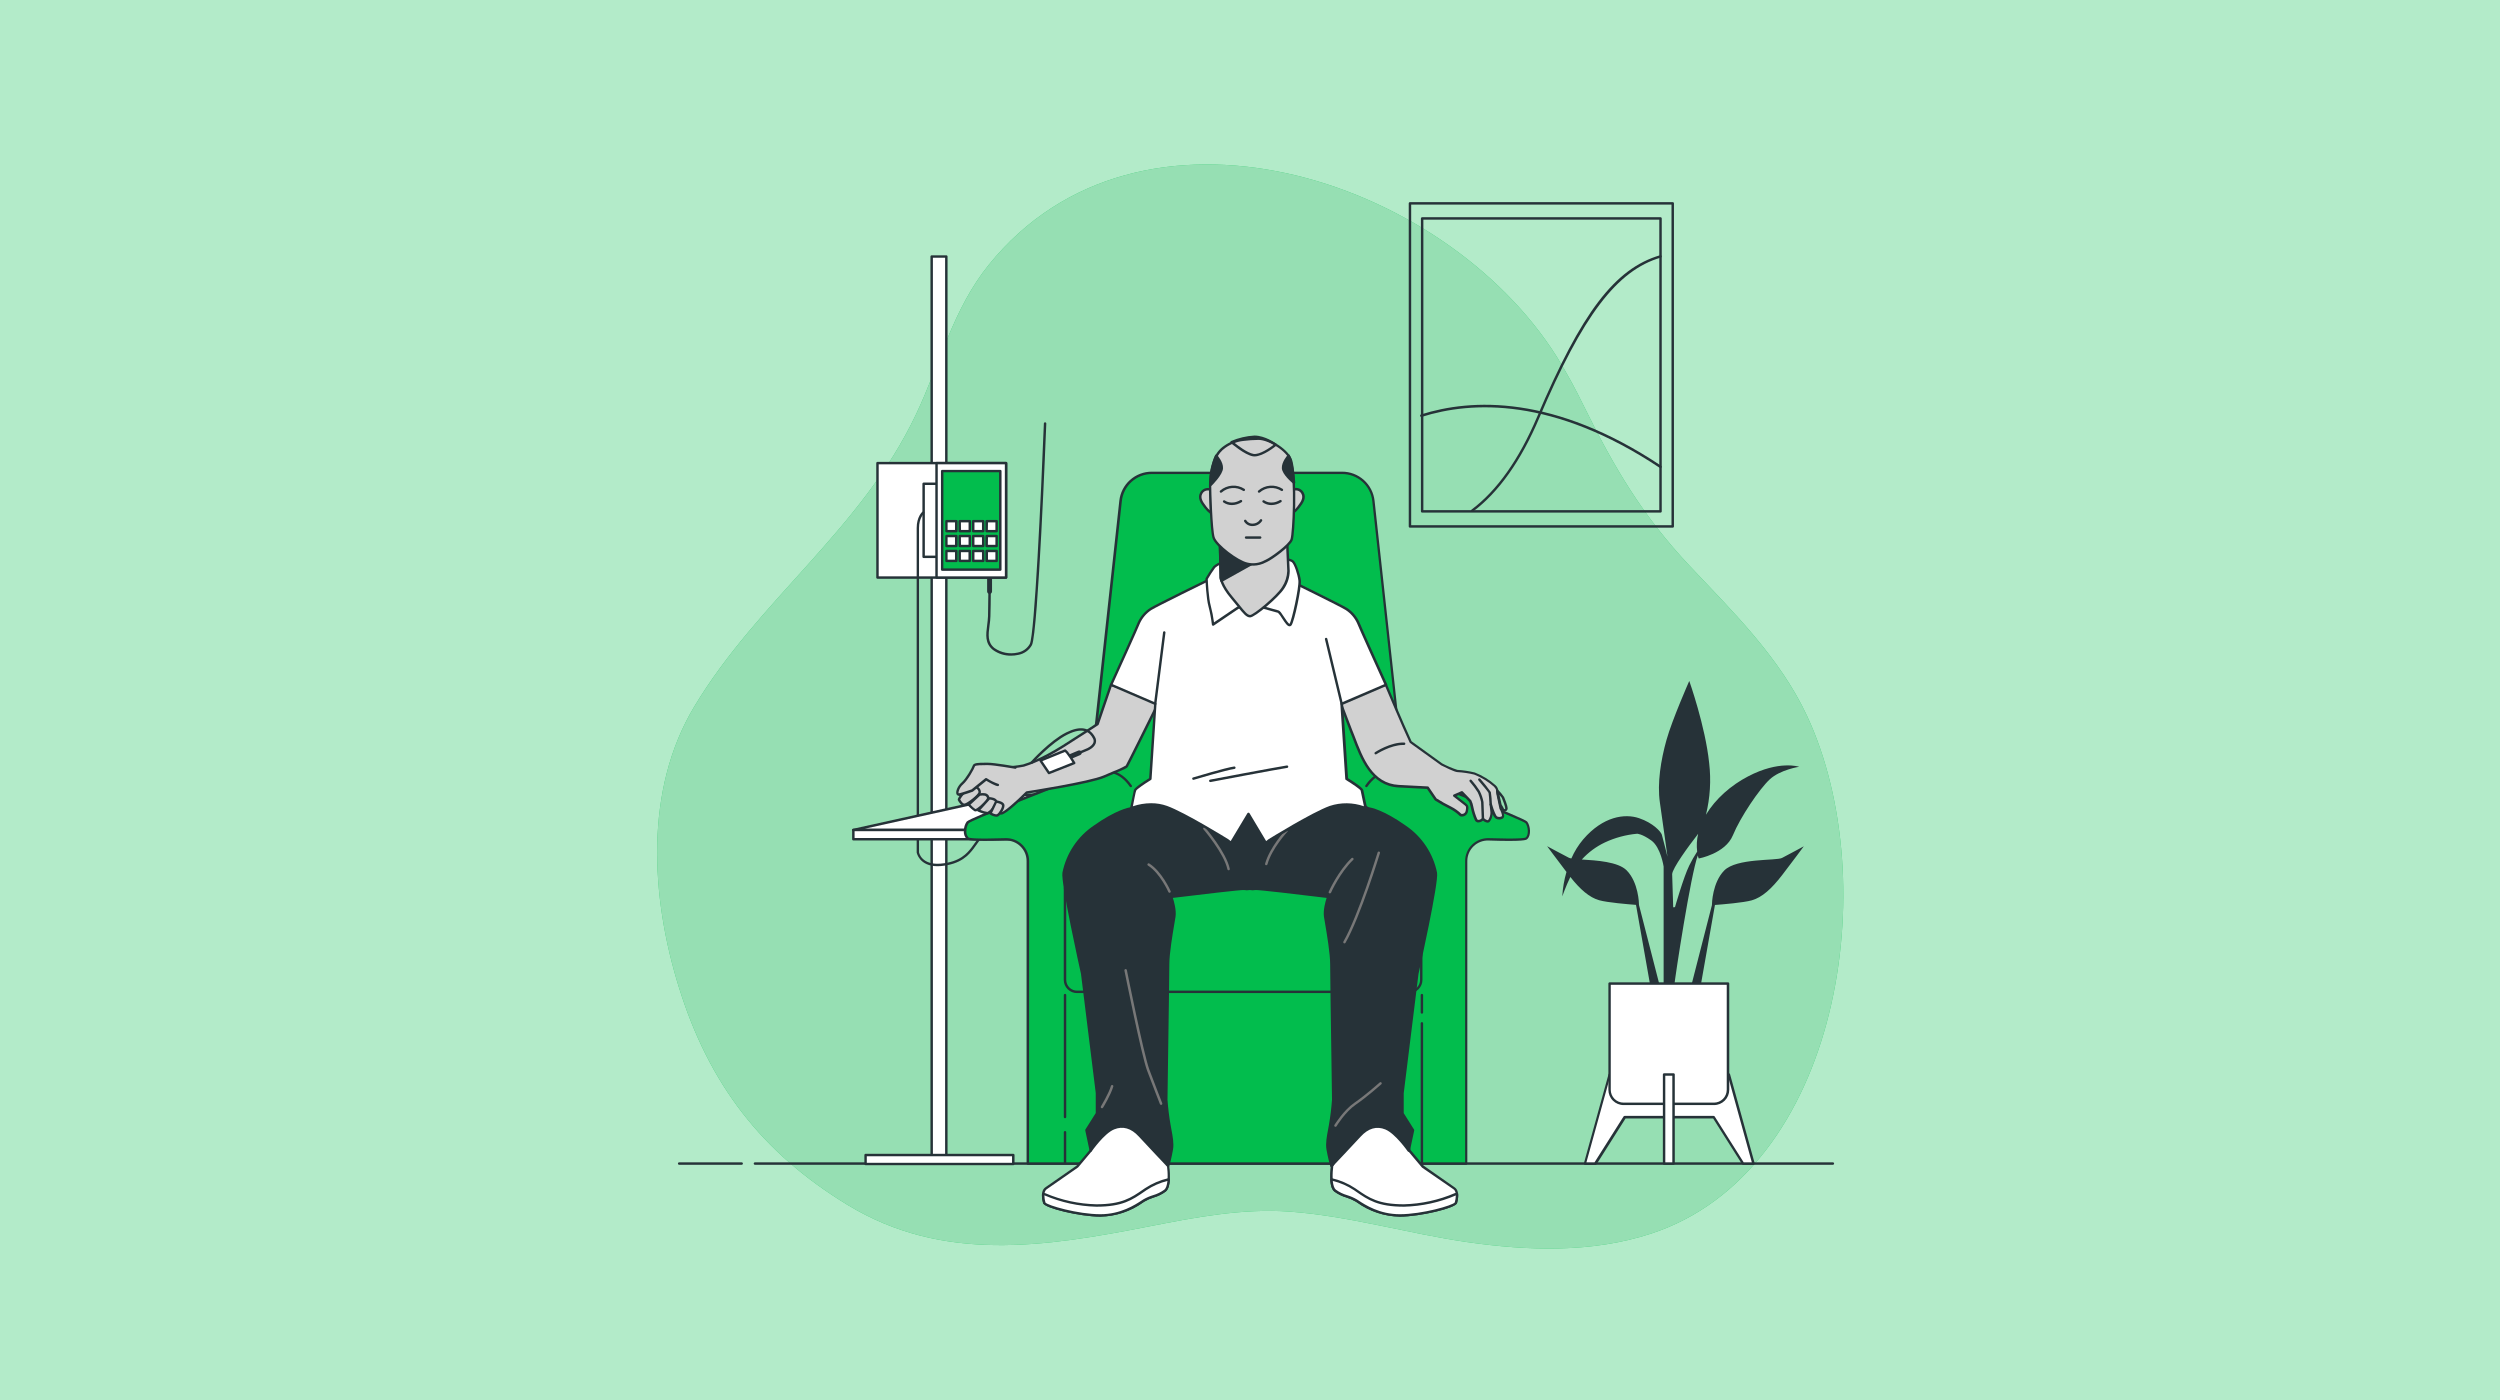 <svg width="325" height="182" viewBox="0 0 325 182" fill="none" xmlns="http://www.w3.org/2000/svg">
<rect x="0" y="0" width="325" height="182" fill="#808080" stroke="none"/>
<g clip-path="url(#clip0_102_559)">
<rect width="325" height="182" fill="white"/>
<path d="M0 0H325V182H0V0Z" fill="#B3EBC9"/>
<path d="M205.88 52.751C204.83 50.582 203.671 48.469 202.408 46.418C187.64 22.952 148.116 10.178 128.536 34.431C123.867 40.213 122.241 47.199 119.099 53.829C111.956 68.907 98.619 77.922 90.238 91.883C83.748 102.706 84.6 116.578 88.232 128.277C92.164 140.991 99.086 149.88 110.158 156.623C122.571 164.187 135.844 162.088 149.262 159.455C155.297 158.271 161.518 157.061 167.684 157.512C175.409 158.079 183.044 160.36 190.699 161.467C198.667 162.619 206.936 162.891 214.616 160.379C239.198 152.338 245.016 114.651 234.913 93.061C231.336 85.419 225.268 79.525 219.636 73.541C213.56 67.087 209.832 60.767 205.88 52.751Z" fill="#02BD4D"/>
<path opacity="0.7" d="M205.88 52.751C204.83 50.582 203.671 48.469 202.408 46.418C187.64 22.952 148.116 10.178 128.536 34.431C123.867 40.213 122.241 47.199 119.099 53.829C111.956 68.907 98.619 77.922 90.238 91.883C83.748 102.706 84.6 116.578 88.232 128.277C92.164 140.991 99.086 149.88 110.158 156.623C122.571 164.187 135.844 162.088 149.262 159.455C155.297 158.271 161.518 157.061 167.684 157.512C175.409 158.079 183.044 160.36 190.699 161.467C198.667 162.619 206.936 162.891 214.616 160.379C239.198 152.338 245.016 114.651 234.913 93.061C231.336 85.419 225.268 79.525 219.636 73.541C213.56 67.087 209.832 60.767 205.88 52.751Z" fill="#D5EEDF"/>
<path d="M238.274 151.423H98.143C98.1 151.423 98.059 151.406 98.029 151.376C97.999 151.346 97.983 151.305 97.983 151.263C97.983 151.22 97.999 151.179 98.029 151.149C98.059 151.119 98.1 151.103 98.143 151.103H238.274C238.316 151.103 238.357 151.119 238.387 151.149C238.417 151.179 238.434 151.22 238.434 151.263C238.433 151.305 238.416 151.345 238.386 151.375C238.356 151.405 238.316 151.422 238.274 151.423Z" fill="#263238"/>
<path d="M96.418 151.423H88.29C88.248 151.422 88.207 151.405 88.178 151.375C88.148 151.345 88.131 151.305 88.13 151.263C88.13 151.22 88.147 151.179 88.177 151.149C88.207 151.119 88.247 151.103 88.29 151.103H96.418C96.46 151.103 96.501 151.119 96.531 151.149C96.561 151.179 96.578 151.22 96.578 151.263C96.577 151.305 96.56 151.345 96.53 151.375C96.5 151.405 96.46 151.422 96.418 151.423Z" fill="#263238"/>
<path d="M234.495 110.018C234.495 110.018 233.019 112.024 231.663 113.781C230.306 115.538 229.077 116.661 227.723 117.045C226.632 117.349 223.951 117.57 222.943 117.646L221.074 128.229H219.842L222.549 117.669C222.549 117.451 222.616 114.731 224.149 113.166C225.749 111.534 230.92 111.912 231.659 111.534C232.399 111.157 234.495 110.018 234.495 110.018ZM220.715 111.198C219.784 113.758 217.813 126.635 217.624 128.354L216.271 128.104V112.651C216.271 112.651 215.899 110.142 214.671 109.262C213.442 108.382 212.824 108.386 212.824 108.386C211.374 108.517 209.958 108.899 208.639 109.515C207.502 110.052 206.483 110.806 205.637 111.736C207.512 111.854 210.354 112.018 211.471 113.154C213.007 114.718 213.071 117.438 213.071 117.656L215.781 128.216H214.549L212.68 117.634C211.672 117.557 208.987 117.336 207.899 117.032C206.619 116.674 205.426 115.627 204.143 114.005C203.547 115.24 203.096 116.53 203.096 116.53C203.157 115.454 203.339 114.389 203.64 113.355C202.383 111.71 201.125 110.005 201.125 110.005C201.125 110.005 203.218 111.134 203.957 111.509C204.059 111.553 204.167 111.583 204.277 111.598C204.665 110.704 205.182 109.871 205.81 109.125C208.399 106.11 211.231 105.736 213.077 106.363C214.923 106.99 215.909 108.12 216.034 108.498C216.159 108.875 216.773 111.378 216.773 111.378C216.773 111.378 216.155 106.859 215.787 104.338C215.419 101.816 215.909 98.814 216.648 96.178C217.387 93.541 219.605 88.523 219.605 88.523C219.605 88.523 221.698 94.421 222.191 99.192C222.456 101.439 222.315 103.715 221.775 105.912C223.003 103.858 225.048 102.072 227.24 100.936C231.304 98.802 233.89 99.682 233.89 99.682C233.89 99.682 231.426 100.059 230.072 101.314C228.719 102.568 226.255 106.21 225.272 108.594C224.29 110.978 220.84 111.605 220.84 111.605C220.783 111.499 220.747 111.349 220.715 111.198ZM220.632 110.706C220.537 109.931 220.58 109.145 220.76 108.386C220.699 108.475 220.639 108.558 220.581 108.635C219.595 109.89 217.381 112.904 217.381 113.656C217.381 114.056 217.451 116.107 217.515 117.95L217.749 117.925C217.749 117.925 218.859 114.034 219.599 112.526C219.906 111.899 220.251 111.291 220.632 110.706Z" fill="#263238"/>
<path d="M224.767 139.685L217.007 139.317L209.25 139.685L206.047 151.259H207.403L211.221 145.227H217.007H222.795L226.613 151.259H227.97L224.767 139.685Z" fill="white"/>
<path d="M227.96 151.422H226.603C226.576 151.422 226.55 151.415 226.526 151.402C226.503 151.388 226.483 151.369 226.469 151.346L222.709 145.4H211.32L207.551 151.358C207.537 151.382 207.517 151.401 207.494 151.414C207.47 151.428 207.443 151.435 207.416 151.435H206.059C206.035 151.435 206.011 151.428 205.989 151.417C205.967 151.406 205.948 151.39 205.933 151.37C205.918 151.35 205.908 151.327 205.903 151.303C205.899 151.279 205.9 151.254 205.906 151.23L209.106 139.656C209.115 139.623 209.134 139.594 209.16 139.573C209.187 139.551 209.219 139.539 209.253 139.538L217.01 139.17L224.76 139.525C224.794 139.526 224.827 139.538 224.854 139.559C224.88 139.581 224.899 139.61 224.907 139.643L228.107 151.218C228.114 151.241 228.115 151.266 228.11 151.29C228.105 151.315 228.095 151.337 228.08 151.357C228.065 151.377 228.046 151.393 228.024 151.404C228.003 151.416 227.978 151.422 227.954 151.422H227.96ZM226.68 151.102H227.736L224.619 139.838L216.978 139.474L209.352 139.838L206.235 151.102H207.291L211.061 145.141C211.077 145.119 211.097 145.1 211.121 145.088C211.145 145.075 211.171 145.068 211.199 145.067H222.773C222.8 145.067 222.827 145.074 222.851 145.087C222.875 145.1 222.895 145.118 222.911 145.141L226.68 151.102Z" fill="#263238"/>
<path d="M209.25 127.861H224.645V141.678C224.645 142.162 224.453 142.626 224.111 142.968C223.769 143.31 223.305 143.502 222.821 143.502H211.074C210.59 143.502 210.126 143.31 209.784 142.968C209.442 142.626 209.25 142.162 209.25 141.678V127.861Z" fill="white"/>
<path d="M222.821 143.662H211.074C210.548 143.662 210.044 143.452 209.672 143.08C209.3 142.708 209.091 142.204 209.09 141.678V127.861C209.09 127.818 209.107 127.778 209.137 127.748C209.167 127.718 209.207 127.701 209.25 127.701H224.645C224.687 127.702 224.727 127.719 224.757 127.749C224.787 127.778 224.804 127.819 224.805 127.861V141.678C224.804 142.204 224.595 142.708 224.223 143.08C223.851 143.452 223.347 143.662 222.821 143.662ZM209.4 128.021V141.678C209.4 142.12 209.576 142.543 209.888 142.855C210.2 143.167 210.623 143.342 211.064 143.342H222.811C223.253 143.342 223.675 143.166 223.987 142.854C224.299 142.542 224.475 142.119 224.475 141.678V128.021H209.4Z" fill="#263238"/>
<path d="M217.563 139.685H216.331V151.262H217.563V139.685Z" fill="white"/>
<path d="M217.563 151.422H216.331C216.289 151.422 216.248 151.406 216.218 151.376C216.188 151.346 216.171 151.305 216.171 151.262V139.685C216.171 139.642 216.188 139.602 216.218 139.572C216.248 139.542 216.289 139.525 216.331 139.525H217.563C217.606 139.525 217.647 139.542 217.677 139.572C217.707 139.602 217.723 139.642 217.723 139.685V151.262C217.723 151.305 217.705 151.345 217.676 151.375C217.646 151.404 217.606 151.422 217.563 151.422ZM216.491 151.102H217.4V139.845H216.488L216.491 151.102Z" fill="#263238"/>
<path d="M217.455 68.6H183.295C183.252 68.6 183.212 68.583 183.182 68.553C183.152 68.523 183.135 68.483 183.135 68.44V26.437C183.135 26.394 183.152 26.354 183.182 26.324C183.212 26.294 183.252 26.277 183.295 26.277H217.455C217.497 26.277 217.538 26.294 217.568 26.324C217.598 26.354 217.615 26.394 217.615 26.437V68.424C217.617 68.446 217.615 68.469 217.607 68.49C217.6 68.511 217.589 68.531 217.574 68.548C217.559 68.564 217.54 68.578 217.52 68.587C217.499 68.596 217.477 68.6 217.455 68.6ZM183.455 68.28H217.295V26.597H183.455V68.28Z" fill="#263238"/>
<path d="M215.868 66.638H184.879C184.836 66.638 184.796 66.622 184.766 66.592C184.736 66.562 184.719 66.521 184.719 66.478V28.398C184.719 28.356 184.736 28.315 184.766 28.285C184.796 28.255 184.836 28.238 184.879 28.238H215.868C215.91 28.238 215.951 28.255 215.981 28.285C216.011 28.315 216.028 28.356 216.028 28.398V66.478C216.028 66.499 216.023 66.52 216.015 66.54C216.007 66.559 215.996 66.577 215.981 66.592C215.966 66.606 215.948 66.618 215.929 66.626C215.909 66.634 215.889 66.638 215.868 66.638ZM185.039 66.319H215.708V28.558H185.039V66.319Z" fill="#263238"/>
<path d="M191.378 66.549C191.344 66.549 191.311 66.538 191.284 66.519C191.257 66.499 191.237 66.471 191.226 66.439C191.215 66.408 191.215 66.373 191.225 66.341C191.235 66.309 191.255 66.281 191.282 66.261C194.6 63.781 197.471 59.723 199.816 54.206C205.599 40.597 209.935 34.898 215.816 33.179C215.836 33.173 215.858 33.171 215.879 33.173C215.9 33.175 215.92 33.181 215.939 33.191C215.957 33.202 215.973 33.215 215.986 33.232C216 33.249 216.009 33.268 216.015 33.288C216.027 33.328 216.022 33.372 216.002 33.409C215.983 33.446 215.949 33.474 215.909 33.486C210.203 35.151 205.775 40.997 200.111 54.331C197.743 59.903 194.837 64.002 191.471 66.517C191.444 66.538 191.411 66.549 191.378 66.549Z" fill="#263238"/>
<path d="M215.861 60.853C215.83 60.854 215.8 60.845 215.775 60.827C201.941 51.621 191.311 52.139 184.827 54.197C184.785 54.21 184.739 54.205 184.7 54.184C184.661 54.163 184.632 54.127 184.619 54.085C184.607 54.042 184.611 53.997 184.632 53.958C184.653 53.919 184.689 53.89 184.731 53.877C191.282 51.8 202.011 51.269 215.951 60.549C215.986 60.572 216.01 60.609 216.018 60.65C216.027 60.691 216.019 60.734 215.995 60.77C215.983 60.794 215.963 60.815 215.94 60.83C215.916 60.845 215.889 60.853 215.861 60.853Z" fill="#263238"/>
<path d="M128.645 77.211C128.56 77.211 128.479 77.177 128.419 77.118C128.359 77.058 128.325 76.976 128.325 76.891C128.325 75.986 128.325 75.291 128.325 75.291C128.325 75.206 128.359 75.125 128.419 75.065C128.479 75.005 128.56 74.971 128.645 74.971C128.73 74.971 128.811 75.005 128.871 75.065C128.931 75.125 128.965 75.206 128.965 75.291C128.965 75.291 128.965 75.989 128.965 76.891C128.965 76.976 128.931 77.058 128.871 77.118C128.811 77.177 128.73 77.211 128.645 77.211Z" fill="#263238"/>
<path d="M131.448 85.24C130.597 85.257 129.764 84.994 129.077 84.491C128.017 83.643 128.168 82.495 128.325 81.291C128.373 80.904 128.424 80.504 128.44 80.107C128.465 79.227 128.478 77.886 128.485 76.907C128.485 76.865 128.501 76.824 128.531 76.794C128.561 76.764 128.602 76.747 128.645 76.747C128.687 76.747 128.728 76.764 128.758 76.794C128.788 76.824 128.805 76.865 128.805 76.907C128.805 77.867 128.785 79.221 128.757 80.107C128.757 80.52 128.693 80.927 128.641 81.323C128.488 82.495 128.357 83.509 129.281 84.245C129.712 84.545 130.2 84.752 130.715 84.854C131.23 84.956 131.761 84.95 132.273 84.837C132.607 84.781 132.923 84.651 133.2 84.457C133.476 84.264 133.707 84.011 133.873 83.717C134.485 82.491 135.336 64.43 135.701 55.051C135.703 55.009 135.722 54.97 135.753 54.941C135.784 54.912 135.825 54.897 135.867 54.898C135.888 54.899 135.909 54.904 135.928 54.912C135.947 54.921 135.964 54.934 135.978 54.949C135.993 54.965 136.004 54.983 136.011 55.002C136.018 55.022 136.021 55.043 136.021 55.064C135.976 56.171 134.955 82.264 134.158 83.864C133.97 84.201 133.708 84.492 133.391 84.714C133.075 84.935 132.712 85.082 132.331 85.144C132.041 85.208 131.745 85.24 131.448 85.24Z" fill="#263238"/>
<path d="M123.025 33.349H121.118V151.259H123.025V33.349Z" fill="white"/>
<path d="M123.022 151.422H121.118C121.076 151.422 121.035 151.405 121.005 151.375C120.975 151.345 120.958 151.305 120.958 151.262V33.349C120.958 33.306 120.975 33.266 121.005 33.236C121.035 33.206 121.076 33.189 121.118 33.189H123.022C123.064 33.189 123.105 33.206 123.135 33.236C123.165 33.266 123.182 33.306 123.182 33.349V151.262C123.182 151.305 123.165 151.345 123.135 151.375C123.105 151.405 123.064 151.422 123.022 151.422ZM121.278 151.102H122.862V33.509H121.278V151.102Z" fill="#263238"/>
<path d="M131.73 150.139H112.523V151.307H131.73V150.139Z" fill="white"/>
<path d="M131.729 151.48H112.529C112.487 151.48 112.446 151.463 112.416 151.433C112.386 151.403 112.369 151.362 112.369 151.32V150.152C112.369 150.11 112.386 150.069 112.416 150.039C112.446 150.009 112.487 149.992 112.529 149.992H131.729C131.772 149.992 131.812 150.009 131.842 150.039C131.872 150.069 131.889 150.11 131.889 150.152V151.32C131.889 151.362 131.872 151.403 131.842 151.433C131.812 151.463 131.772 151.48 131.729 151.48ZM112.683 151.16H131.563V150.312H112.683V151.16Z" fill="#263238"/>
<path d="M130.789 60.203H114.072V75.08H130.789V60.203Z" fill="white"/>
<path d="M130.789 75.24H114.072C114.03 75.24 113.989 75.223 113.959 75.193C113.929 75.163 113.912 75.123 113.912 75.08V60.203C113.912 60.161 113.929 60.12 113.959 60.09C113.989 60.06 114.03 60.043 114.072 60.043H130.789C130.831 60.043 130.872 60.06 130.902 60.09C130.932 60.12 130.949 60.161 130.949 60.203V75.08C130.949 75.123 130.932 75.163 130.902 75.193C130.872 75.223 130.831 75.24 130.789 75.24ZM114.232 74.92H130.629V60.363H114.232V74.92Z" fill="#263238"/>
<path d="M129.112 62.891H120.072V72.389H129.112V62.891Z" fill="white"/>
<path d="M129.115 72.549H120.072C120.03 72.549 119.989 72.532 119.959 72.502C119.929 72.472 119.912 72.431 119.912 72.389V62.891C119.913 62.849 119.93 62.809 119.96 62.779C119.99 62.749 120.03 62.732 120.072 62.731H129.115C129.157 62.732 129.198 62.749 129.228 62.779C129.257 62.809 129.274 62.849 129.275 62.891V72.389C129.275 72.431 129.258 72.472 129.228 72.502C129.198 72.532 129.158 72.549 129.115 72.549ZM120.232 72.229H128.955V63.051H120.232V72.229Z" fill="#263238"/>
<path d="M130.789 60.203H121.749V75.08H130.789V60.203Z" fill="white"/>
<path d="M130.789 75.24H121.749C121.706 75.24 121.666 75.223 121.636 75.193C121.606 75.163 121.589 75.123 121.589 75.08V60.203C121.589 60.161 121.606 60.12 121.636 60.09C121.666 60.06 121.706 60.043 121.749 60.043H130.789C130.831 60.043 130.872 60.06 130.902 60.09C130.932 60.12 130.949 60.161 130.949 60.203V75.08C130.949 75.123 130.932 75.163 130.902 75.193C130.872 75.223 130.831 75.24 130.789 75.24ZM121.909 74.92H130.629V60.363H121.909V74.92Z" fill="#263238"/>
<path d="M130.052 61.234H122.484V74.05H130.052V61.234Z" fill="#02BD4D"/>
<path d="M130.04 74.21H122.485C122.443 74.21 122.402 74.193 122.372 74.163C122.342 74.133 122.325 74.092 122.325 74.05V61.24C122.325 61.198 122.342 61.157 122.372 61.127C122.402 61.097 122.443 61.08 122.485 61.08H130.04C130.083 61.08 130.124 61.097 130.154 61.127C130.184 61.157 130.2 61.198 130.2 61.24V74.04C130.202 74.062 130.199 74.084 130.191 74.104C130.184 74.125 130.172 74.144 130.157 74.159C130.142 74.175 130.124 74.188 130.104 74.197C130.084 74.205 130.062 74.21 130.04 74.21ZM122.632 73.89H129.88V61.394H122.645L122.632 73.89Z" fill="#263238"/>
<path d="M124.324 67.752H123.028V69.048H124.324V67.752Z" fill="white"/>
<path d="M124.325 69.208H123.045C123.003 69.207 122.962 69.19 122.933 69.16C122.903 69.13 122.886 69.09 122.885 69.048V67.752C122.885 67.71 122.902 67.669 122.932 67.639C122.962 67.609 123.002 67.592 123.045 67.592H124.325C124.367 67.592 124.408 67.609 124.438 67.639C124.468 67.669 124.485 67.71 124.485 67.752V69.048C124.485 69.091 124.468 69.131 124.438 69.161C124.408 69.191 124.367 69.208 124.325 69.208ZM123.189 68.888H124.149V67.912H123.189V68.888Z" fill="#263238"/>
<path d="M126.068 67.752H124.772V69.048H126.068V67.752Z" fill="white"/>
<path d="M126.072 69.208H124.773C124.731 69.207 124.691 69.19 124.661 69.16C124.631 69.13 124.614 69.09 124.613 69.048V67.752C124.613 67.71 124.63 67.669 124.66 67.639C124.69 67.609 124.731 67.592 124.773 67.592H126.072C126.115 67.592 126.156 67.609 126.186 67.639C126.216 67.669 126.232 67.71 126.232 67.752V69.048C126.232 69.09 126.215 69.13 126.185 69.16C126.155 69.19 126.115 69.207 126.072 69.208ZM124.933 68.888H125.912V67.912H124.92L124.933 68.888Z" fill="#263238"/>
<path d="M127.816 67.752H126.52V69.048H127.816V67.752Z" fill="white"/>
<path d="M127.816 69.208H126.52C126.478 69.208 126.437 69.191 126.407 69.161C126.377 69.131 126.36 69.091 126.36 69.048V67.752C126.36 67.71 126.377 67.669 126.407 67.639C126.437 67.609 126.478 67.592 126.52 67.592H127.816C127.859 67.592 127.899 67.609 127.929 67.639C127.959 67.669 127.976 67.71 127.976 67.752V69.048C127.976 69.09 127.958 69.13 127.929 69.16C127.899 69.19 127.859 69.207 127.816 69.208ZM126.68 68.888H127.656V67.912H126.68V68.888Z" fill="#263238"/>
<path d="M129.56 67.752H128.264V69.048H129.56V67.752Z" fill="white"/>
<path d="M129.56 69.208H128.264C128.222 69.208 128.181 69.191 128.151 69.161C128.121 69.131 128.104 69.091 128.104 69.048V67.752C128.104 67.71 128.121 67.669 128.151 67.639C128.181 67.609 128.222 67.592 128.264 67.592H129.56C129.603 67.592 129.644 67.609 129.674 67.639C129.704 67.669 129.72 67.71 129.72 67.752V69.048C129.72 69.09 129.703 69.13 129.673 69.16C129.643 69.19 129.603 69.207 129.56 69.208ZM128.424 68.888H129.4V67.912H128.44L128.424 68.888Z" fill="#263238"/>
<path d="M124.324 69.685H123.028V70.981H124.324V69.685Z" fill="white"/>
<path d="M124.325 71.141H123.045C123.002 71.141 122.962 71.124 122.932 71.094C122.902 71.064 122.885 71.023 122.885 70.981V69.685C122.886 69.643 122.903 69.603 122.933 69.573C122.962 69.543 123.003 69.526 123.045 69.525H124.325C124.367 69.525 124.408 69.542 124.438 69.572C124.468 69.602 124.485 69.642 124.485 69.685V70.981C124.485 71.023 124.468 71.064 124.438 71.094C124.408 71.124 124.367 71.141 124.325 71.141ZM123.189 70.821H124.149V69.845H123.189V70.821Z" fill="#263238"/>
<path d="M126.068 69.685H124.772V70.981H126.068V69.685Z" fill="white"/>
<path d="M126.072 71.141H124.773C124.731 71.141 124.69 71.124 124.66 71.094C124.63 71.064 124.613 71.023 124.613 70.981V69.685C124.614 69.643 124.631 69.603 124.661 69.573C124.691 69.543 124.731 69.526 124.773 69.525H126.072C126.115 69.526 126.155 69.543 126.185 69.573C126.215 69.603 126.232 69.643 126.232 69.685V70.981C126.232 71.023 126.216 71.064 126.186 71.094C126.156 71.124 126.115 71.141 126.072 71.141ZM124.933 70.821H125.912V69.845H124.92L124.933 70.821Z" fill="#263238"/>
<path d="M127.816 69.685H126.52V70.981H127.816V69.685Z" fill="white"/>
<path d="M127.816 71.141H126.52C126.478 71.141 126.437 71.124 126.407 71.094C126.377 71.064 126.36 71.023 126.36 70.981V69.685C126.36 69.642 126.377 69.602 126.407 69.572C126.437 69.542 126.478 69.525 126.52 69.525H127.816C127.859 69.526 127.899 69.543 127.929 69.573C127.958 69.603 127.976 69.643 127.976 69.685V70.981C127.976 71.023 127.959 71.064 127.929 71.094C127.899 71.124 127.859 71.141 127.816 71.141ZM126.68 70.821H127.656V69.845H126.68V70.821Z" fill="#263238"/>
<path d="M129.56 69.685H128.264V70.981H129.56V69.685Z" fill="white"/>
<path d="M129.56 71.141H128.264C128.222 71.141 128.181 71.124 128.151 71.094C128.121 71.064 128.104 71.023 128.104 70.981V69.685C128.104 69.642 128.121 69.602 128.151 69.572C128.181 69.542 128.222 69.525 128.264 69.525H129.56C129.603 69.526 129.643 69.543 129.673 69.573C129.703 69.603 129.72 69.643 129.72 69.685V70.981C129.72 71.023 129.704 71.064 129.674 71.094C129.644 71.124 129.603 71.141 129.56 71.141ZM128.424 70.821H129.4V69.845H128.44L128.424 70.821Z" fill="#263238"/>
<path d="M121.87 112.61C119.502 112.61 119.169 110.846 119.166 110.827V68.648C119.166 67.17 119.876 66.552 119.905 66.526C119.937 66.499 119.979 66.485 120.022 66.489C120.064 66.492 120.103 66.512 120.131 66.544C120.158 66.576 120.172 66.618 120.169 66.66C120.165 66.703 120.145 66.742 120.113 66.77C120.113 66.77 119.473 67.336 119.473 68.648V110.798C119.473 110.84 119.793 112.462 122.251 112.274C124.811 112.069 125.742 110.885 126.296 110.178C126.849 109.47 133.601 99.938 133.656 99.855C133.667 99.837 133.683 99.823 133.7 99.811C133.718 99.8 133.737 99.792 133.758 99.789C133.779 99.785 133.8 99.786 133.82 99.79C133.84 99.795 133.859 99.804 133.876 99.816C133.894 99.828 133.908 99.844 133.92 99.862C133.931 99.879 133.939 99.899 133.942 99.92C133.946 99.941 133.945 99.962 133.941 99.983C133.936 100.003 133.927 100.023 133.915 100.04C133.64 100.43 127.112 109.64 126.536 110.373C125.96 111.106 124.958 112.376 122.26 112.594C122.142 112.603 122.004 112.61 121.87 112.61Z" fill="#263238"/>
<path d="M124.324 71.621H123.028V72.917H124.324V71.621Z" fill="white"/>
<path d="M124.325 73.08H123.045C123.002 73.08 122.962 73.063 122.932 73.033C122.902 73.003 122.885 72.963 122.885 72.92V71.624C122.885 71.582 122.902 71.541 122.932 71.511C122.962 71.481 123.002 71.464 123.045 71.464H124.325C124.367 71.464 124.408 71.481 124.438 71.511C124.468 71.541 124.485 71.582 124.485 71.624V72.92C124.485 72.963 124.468 73.003 124.438 73.033C124.408 73.063 124.367 73.08 124.325 73.08ZM123.189 72.76H124.149V71.784H123.189V72.76Z" fill="#263238"/>
<path d="M126.068 71.621H124.772V72.917H126.068V71.621Z" fill="white"/>
<path d="M126.072 73.08H124.773C124.731 73.08 124.69 73.063 124.66 73.033C124.63 73.003 124.613 72.963 124.613 72.92V71.624C124.613 71.582 124.63 71.541 124.66 71.511C124.69 71.481 124.731 71.464 124.773 71.464H126.072C126.115 71.464 126.156 71.481 126.186 71.511C126.216 71.541 126.232 71.582 126.232 71.624V72.92C126.232 72.963 126.216 73.003 126.186 73.033C126.156 73.063 126.115 73.08 126.072 73.08ZM124.92 72.76H125.9V71.784H124.92V72.76Z" fill="#263238"/>
<path d="M127.816 71.621H126.52V72.917H127.816V71.621Z" fill="white"/>
<path d="M127.816 73.08H126.52C126.478 73.08 126.437 73.063 126.407 73.033C126.377 73.003 126.36 72.963 126.36 72.92V71.624C126.36 71.582 126.377 71.541 126.407 71.511C126.437 71.481 126.478 71.464 126.52 71.464H127.816C127.859 71.464 127.899 71.481 127.929 71.511C127.959 71.541 127.976 71.582 127.976 71.624V72.92C127.976 72.963 127.959 73.003 127.929 73.033C127.899 73.063 127.859 73.08 127.816 73.08ZM126.68 72.76H127.656V71.784H126.68V72.76Z" fill="#263238"/>
<path d="M129.56 71.621H128.264V72.917H129.56V71.621Z" fill="white"/>
<path d="M129.56 73.08H128.264C128.222 73.08 128.181 73.063 128.151 73.033C128.121 73.003 128.104 72.963 128.104 72.92V71.624C128.104 71.582 128.121 71.541 128.151 71.511C128.181 71.481 128.222 71.464 128.264 71.464H129.56C129.603 71.464 129.644 71.481 129.674 71.511C129.704 71.541 129.72 71.582 129.72 71.624V72.92C129.72 72.963 129.704 73.003 129.674 73.033C129.644 73.063 129.603 73.08 129.56 73.08ZM128.44 72.76H129.4V71.784H128.44V72.76Z" fill="#263238"/>
<path d="M110.936 107.899L131.62 103.33H138.596L131.7 107.899H110.936Z" fill="white"/>
<path d="M131.701 108.059H110.936C110.894 108.064 110.851 108.051 110.818 108.025C110.785 107.998 110.763 107.959 110.759 107.917C110.754 107.874 110.766 107.832 110.793 107.798C110.82 107.765 110.859 107.744 110.901 107.739L131.586 103.16H138.597C138.631 103.159 138.664 103.17 138.691 103.19C138.719 103.211 138.738 103.239 138.748 103.272C138.759 103.305 138.759 103.341 138.747 103.374C138.735 103.407 138.713 103.435 138.684 103.454L131.791 108.024C131.765 108.043 131.734 108.056 131.701 108.059ZM112.402 107.739H131.64L138.04 103.49H131.64L112.402 107.739Z" fill="#263238"/>
<path d="M131.7 107.899H110.936V109.102H131.7V107.899Z" fill="white"/>
<path d="M131.701 109.262H110.936C110.894 109.262 110.854 109.245 110.824 109.215C110.794 109.185 110.777 109.145 110.776 109.102V107.899C110.776 107.857 110.793 107.816 110.823 107.786C110.853 107.756 110.894 107.739 110.936 107.739H131.701C131.744 107.739 131.784 107.756 131.814 107.786C131.844 107.816 131.861 107.857 131.861 107.899V109.102C131.861 109.145 131.844 109.186 131.814 109.216C131.784 109.246 131.744 109.262 131.701 109.262ZM111.096 108.942H131.541V108.059H111.096V108.942Z" fill="#263238"/>
<path d="M198.446 106.917C198.053 106.421 182.411 100.382 182.411 100.382L178.555 65.128C178.445 64.126 177.969 63.2 177.218 62.528C176.468 61.855 175.495 61.483 174.488 61.483H149.752C148.744 61.483 147.772 61.855 147.021 62.528C146.271 63.2 145.795 64.126 145.685 65.128L141.845 100.382C141.845 100.382 126.2 106.421 125.793 106.917C125.387 107.413 125.297 108.6 125.793 108.994C126.075 109.221 128.593 109.189 130.699 109.118C131.077 109.106 131.454 109.17 131.807 109.306C132.16 109.442 132.482 109.647 132.754 109.91C133.026 110.173 133.242 110.488 133.39 110.837C133.538 111.185 133.614 111.559 133.614 111.938V151.262H190.629V111.938C190.628 111.559 190.704 111.185 190.852 110.837C190.999 110.489 191.215 110.174 191.487 109.911C191.758 109.648 192.08 109.442 192.433 109.306C192.786 109.17 193.163 109.106 193.541 109.118C195.646 109.189 198.165 109.221 198.446 108.994C198.942 108.6 198.84 107.41 198.446 106.917Z" fill="#02BD4D"/>
<path d="M190.628 151.423H133.614C133.572 151.423 133.531 151.406 133.501 151.376C133.471 151.346 133.454 151.305 133.454 151.263V111.938C133.457 111.579 133.386 111.224 133.246 110.894C133.106 110.564 132.9 110.265 132.641 110.018C132.385 109.769 132.081 109.575 131.748 109.446C131.415 109.318 131.059 109.257 130.702 109.269C126.081 109.423 125.8 109.195 125.694 109.109C125.547 108.963 125.435 108.785 125.367 108.589C125.299 108.394 125.276 108.185 125.3 107.979C125.301 107.56 125.429 107.15 125.668 106.805C126.065 106.309 138.865 101.346 141.668 100.261L145.508 65.103C145.621 64.061 146.114 63.098 146.894 62.398C147.674 61.699 148.685 61.312 149.732 61.314H174.468C175.516 61.312 176.528 61.699 177.308 62.398C178.089 63.097 178.583 64.061 178.696 65.103L182.536 100.261C185.352 101.346 198.148 106.309 198.536 106.805C198.955 107.33 199.099 108.642 198.513 109.109C198.404 109.195 198.123 109.429 193.502 109.269C193.146 109.257 192.79 109.318 192.457 109.446C192.125 109.574 191.821 109.768 191.565 110.016C191.308 110.264 191.104 110.561 190.965 110.89C190.825 111.218 190.754 111.571 190.753 111.928V151.263C190.754 151.299 190.741 151.335 190.719 151.364C190.696 151.393 190.664 151.414 190.628 151.423ZM133.774 151.103H190.468V111.938C190.467 111.538 190.546 111.142 190.702 110.774C190.858 110.407 191.086 110.074 191.374 109.797C191.662 109.519 192.002 109.302 192.376 109.158C192.749 109.014 193.147 108.946 193.547 108.959C197.678 109.096 198.267 108.923 198.347 108.869C198.75 108.549 198.667 107.464 198.324 107.019C197.88 106.613 188.536 102.92 182.353 100.533C182.327 100.522 182.303 100.504 182.286 100.481C182.269 100.458 182.258 100.43 182.254 100.402L178.395 65.147C178.295 64.181 177.84 63.286 177.118 62.636C176.397 61.986 175.459 61.626 174.488 61.627H149.752C148.78 61.626 147.843 61.986 147.121 62.636C146.399 63.286 145.944 64.181 145.844 65.147L142.004 100.402C142 100.431 141.989 100.458 141.971 100.481C141.953 100.504 141.929 100.522 141.902 100.533C135.71 102.923 126.35 106.613 125.928 107.023C125.737 107.312 125.635 107.652 125.633 107.999C125.614 108.155 125.629 108.313 125.676 108.464C125.724 108.614 125.803 108.752 125.908 108.869C125.988 108.923 126.577 109.096 130.708 108.959C131.108 108.946 131.506 109.013 131.879 109.157C132.252 109.301 132.592 109.518 132.88 109.796C133.167 110.074 133.396 110.407 133.552 110.775C133.709 111.142 133.789 111.538 133.79 111.938L133.774 151.103Z" fill="#263238"/>
<path d="M147 102.341C146.974 102.341 146.948 102.335 146.926 102.322C146.903 102.31 146.883 102.292 146.869 102.27C145.445 100.213 143.909 100.482 143.845 100.491C143.824 100.496 143.803 100.496 143.782 100.493C143.761 100.489 143.741 100.481 143.724 100.469C143.706 100.457 143.691 100.442 143.679 100.425C143.668 100.407 143.66 100.387 143.656 100.366C143.648 100.325 143.657 100.282 143.68 100.247C143.704 100.212 143.74 100.187 143.781 100.178C143.854 100.178 145.579 99.858 147.131 102.098C147.143 102.115 147.152 102.134 147.157 102.154C147.161 102.175 147.162 102.196 147.158 102.216C147.155 102.237 147.147 102.256 147.136 102.274C147.125 102.291 147.11 102.307 147.093 102.318C147.065 102.335 147.032 102.343 147 102.341Z" fill="#263238"/>
<path d="M177.63 102.341C177.598 102.34 177.567 102.33 177.541 102.312C177.506 102.288 177.482 102.252 177.474 102.21C177.467 102.169 177.475 102.126 177.499 102.091C179.051 99.851 180.779 100.171 180.853 100.171C180.894 100.181 180.93 100.205 180.953 100.241C180.976 100.276 180.985 100.319 180.977 100.36C180.973 100.381 180.965 100.4 180.953 100.418C180.941 100.435 180.926 100.45 180.909 100.462C180.891 100.473 180.872 100.481 180.851 100.485C180.83 100.489 180.809 100.489 180.789 100.485C180.721 100.485 179.189 100.207 177.765 102.264C177.75 102.287 177.731 102.306 177.707 102.32C177.684 102.333 177.657 102.341 177.63 102.341Z" fill="#263238"/>
<path d="M138.453 115.435H184.76V127.384C184.76 127.797 184.596 128.194 184.304 128.486C184.011 128.778 183.615 128.943 183.202 128.943H140.002C139.588 128.943 139.192 128.778 138.9 128.486C138.608 128.194 138.443 127.797 138.443 127.384V115.435H138.453Z" fill="#02BD4D"/>
<path d="M183.205 129.102H140.005C139.549 129.102 139.113 128.922 138.791 128.6C138.468 128.279 138.287 127.842 138.286 127.387V115.435C138.287 115.393 138.304 115.353 138.334 115.323C138.364 115.293 138.404 115.276 138.446 115.275H184.76C184.802 115.275 184.843 115.292 184.873 115.322C184.903 115.352 184.92 115.393 184.92 115.435V127.387C184.919 127.842 184.738 128.278 184.416 128.599C184.095 128.921 183.659 129.102 183.205 129.102ZM138.613 115.595V127.387C138.613 127.757 138.761 128.112 139.023 128.374C139.285 128.635 139.641 128.782 140.011 128.782H183.211C183.581 128.782 183.936 128.635 184.199 128.374C184.461 128.112 184.608 127.757 184.609 127.387V115.595H138.613Z" fill="#263238"/>
<path d="M138.453 151.336C138.411 151.335 138.371 151.318 138.341 151.288C138.311 151.258 138.294 151.218 138.293 151.176V147.192C138.294 147.15 138.311 147.11 138.341 147.08C138.371 147.05 138.411 147.033 138.453 147.032C138.495 147.032 138.536 147.049 138.566 147.079C138.596 147.109 138.613 147.15 138.613 147.192V151.176C138.613 151.218 138.596 151.259 138.566 151.289C138.536 151.319 138.495 151.336 138.453 151.336Z" fill="#263238"/>
<path d="M138.453 145.371C138.411 145.371 138.37 145.354 138.34 145.324C138.31 145.294 138.293 145.254 138.293 145.211V129.362C138.294 129.319 138.311 129.279 138.341 129.249C138.371 129.22 138.411 129.202 138.453 129.202C138.495 129.202 138.536 129.219 138.566 129.249C138.596 129.279 138.613 129.319 138.613 129.362V145.211C138.613 145.254 138.596 145.294 138.566 145.324C138.536 145.354 138.495 145.371 138.453 145.371Z" fill="#263238"/>
<path d="M184.847 151.336C184.804 151.336 184.763 151.319 184.733 151.289C184.703 151.259 184.687 151.218 184.687 151.176V133.035C184.687 132.993 184.703 132.952 184.733 132.922C184.763 132.892 184.804 132.875 184.847 132.875C184.889 132.875 184.93 132.892 184.96 132.922C184.99 132.952 185.007 132.993 185.007 133.035V151.176C185.007 151.218 184.99 151.259 184.96 151.289C184.93 151.319 184.889 151.336 184.847 151.336Z" fill="#263238"/>
<path d="M184.847 131.781C184.804 131.781 184.763 131.764 184.733 131.734C184.703 131.704 184.687 131.663 184.687 131.621V129.362C184.687 129.319 184.703 129.279 184.733 129.249C184.763 129.219 184.804 129.202 184.847 129.202C184.889 129.202 184.93 129.219 184.96 129.249C184.99 129.279 185.007 129.319 185.007 129.362V131.621C185.007 131.663 184.99 131.704 184.96 131.734C184.93 131.764 184.889 131.781 184.847 131.781Z" fill="#263238"/>
<path d="M144.44 89.026L142.683 94.13C142.683 94.13 140.526 95.554 138.203 97.01C135.88 98.466 134.101 99.211 133.067 99.515C132.034 99.819 129.093 99.774 128.587 99.947C128.082 100.12 124.53 102.926 124.789 103.269C125.048 103.611 129.589 105.733 130.187 105.733C130.786 105.733 133.512 103.013 133.512 103.013C133.512 103.013 141.672 101.758 143.57 100.939C145.467 100.12 146.376 99.774 146.507 99.602C146.638 99.429 150.779 91.051 150.779 91.051L144.44 89.026Z" fill="#D1D1D1"/>
<path d="M130.158 105.906C129.547 105.906 124.952 103.803 124.632 103.378C124.609 103.343 124.594 103.304 124.589 103.263C124.584 103.222 124.589 103.18 124.603 103.141C124.818 102.456 128.011 99.973 128.51 99.806C129.081 99.705 129.659 99.652 130.238 99.65C131.167 99.636 132.093 99.544 133.006 99.374C133.646 99.186 135.435 98.568 138.104 96.888C140.222 95.554 142.219 94.238 142.546 94.027L144.283 88.971C144.297 88.932 144.326 88.9 144.362 88.882C144.399 88.863 144.442 88.86 144.482 88.872L150.802 90.914C150.824 90.92 150.844 90.931 150.862 90.947C150.879 90.963 150.892 90.982 150.901 91.003C150.91 91.024 150.915 91.046 150.915 91.069C150.915 91.091 150.91 91.114 150.901 91.134C150.21 92.536 146.741 99.534 146.613 99.71C146.485 99.886 146.126 100.03 144.862 100.565L143.611 101.099C141.774 101.893 134.331 103.058 133.563 103.173C133.019 103.71 130.779 105.906 130.158 105.906ZM124.92 103.211C125.355 103.57 129.589 105.586 130.165 105.586C130.485 105.586 132.062 104.226 133.365 102.91C133.39 102.887 133.421 102.872 133.454 102.866C133.534 102.866 141.614 101.608 143.474 100.805L144.728 100.267C145.289 100.065 145.831 99.813 146.347 99.515C146.485 99.301 149.333 93.566 150.523 91.16L144.53 89.224L142.84 94.181C142.828 94.215 142.806 94.244 142.776 94.264C142.754 94.264 140.59 95.707 138.296 97.144C135.691 98.786 133.931 99.429 133.118 99.669C132.182 99.85 131.231 99.946 130.277 99.957C129.726 99.964 129.176 100.011 128.632 100.098C128.075 100.28 125.102 102.712 124.92 103.211Z" fill="#263238"/>
<path d="M134.107 99.298C134.067 99.296 134.029 99.282 133.998 99.256C133.983 99.241 133.972 99.224 133.963 99.204C133.955 99.184 133.951 99.164 133.951 99.142C133.951 99.121 133.955 99.1 133.963 99.081C133.972 99.061 133.983 99.044 133.998 99.029C134.098 98.917 136.485 96.274 138.597 95.218C140.398 94.318 141.666 94.526 142.363 95.842C142.434 95.963 142.477 96.097 142.489 96.237C142.502 96.376 142.484 96.516 142.437 96.648C142.226 97.234 141.477 97.55 141.451 97.563L140.376 98.014C140.337 98.031 140.293 98.031 140.254 98.016C140.214 98 140.182 97.97 140.165 97.931C140.15 97.892 140.15 97.848 140.166 97.808C140.182 97.769 140.213 97.738 140.251 97.72L141.326 97.269C141.326 97.269 141.966 96.99 142.136 96.539C142.168 96.45 142.179 96.354 142.169 96.259C142.159 96.165 142.128 96.073 142.078 95.992C141.691 95.259 140.923 94.414 138.741 95.506C136.683 96.533 134.261 99.218 134.235 99.243C134.219 99.261 134.2 99.275 134.177 99.285C134.155 99.294 134.131 99.299 134.107 99.298Z" fill="#263238"/>
<path d="M139.269 98.623C139.195 98.622 139.124 98.597 139.066 98.55C139.009 98.503 138.97 98.438 138.956 98.366C138.941 98.294 138.952 98.219 138.986 98.154C139.02 98.088 139.076 98.037 139.144 98.008L140.181 97.573C140.219 97.557 140.261 97.548 140.303 97.548C140.345 97.548 140.387 97.556 140.426 97.572C140.465 97.588 140.5 97.612 140.53 97.642C140.56 97.671 140.584 97.707 140.6 97.746C140.632 97.824 140.631 97.911 140.599 97.989C140.567 98.067 140.505 98.129 140.427 98.162L139.393 98.6C139.354 98.615 139.311 98.623 139.269 98.623Z" fill="#263238"/>
<path d="M135.266 98.869L136.363 100.494L139.64 99.195C139.357 98.716 139.044 98.254 138.706 97.813L138.462 97.57L135.266 98.869Z" fill="white"/>
<path d="M136.363 100.655C136.337 100.654 136.311 100.648 136.288 100.636C136.264 100.623 136.244 100.606 136.229 100.584L135.134 98.959C135.121 98.939 135.111 98.917 135.108 98.894C135.104 98.871 135.105 98.847 135.112 98.824C135.119 98.801 135.131 98.78 135.147 98.763C135.163 98.745 135.183 98.731 135.205 98.722L138.405 97.423C138.434 97.41 138.466 97.407 138.497 97.414C138.528 97.42 138.556 97.435 138.578 97.458L138.824 97.701C139.175 98.15 139.496 98.621 139.784 99.112C139.796 99.132 139.804 99.154 139.806 99.178C139.809 99.201 139.807 99.224 139.8 99.246C139.792 99.268 139.78 99.288 139.764 99.305C139.748 99.321 139.729 99.334 139.707 99.343L136.414 100.645C136.398 100.651 136.381 100.654 136.363 100.655ZM135.509 98.946L136.424 100.299L139.416 99.115C139.172 98.702 138.902 98.306 138.606 97.928L138.437 97.758L135.509 98.946Z" fill="#263238"/>
<path d="M125.192 103.16C125.192 103.16 124.587 103.851 124.673 103.979C124.76 104.107 125.019 104.671 125.409 104.619C125.8 104.568 127.365 103.384 127.365 102.962C127.347 102.762 127.251 102.578 127.099 102.448C126.946 102.318 126.749 102.253 126.549 102.267C126.027 102.444 125.56 102.751 125.192 103.16Z" fill="#D1D1D1"/>
<path d="M125.365 104.786C124.962 104.786 124.725 104.347 124.581 104.146L124.543 104.075C124.491 104.002 124.389 103.845 125.064 103.07C125.456 102.631 125.959 102.305 126.52 102.126C126.643 102.112 126.767 102.123 126.884 102.16C127.002 102.197 127.11 102.259 127.202 102.341C127.299 102.417 127.378 102.514 127.433 102.625C127.489 102.736 127.519 102.857 127.522 102.981C127.522 103.534 125.848 104.75 125.423 104.795L125.365 104.786ZM124.831 103.925L124.859 103.97C124.949 104.126 125.154 104.488 125.391 104.462C125.733 104.424 127.205 103.275 127.205 102.965C127.201 102.889 127.18 102.814 127.144 102.747C127.108 102.679 127.058 102.621 126.997 102.574C126.941 102.523 126.874 102.483 126.802 102.458C126.73 102.433 126.654 102.422 126.578 102.427C126.102 102.593 125.674 102.872 125.33 103.24L125.314 103.259C125.127 103.461 124.965 103.684 124.831 103.925Z" fill="#263238"/>
<path d="M125.944 104.597C126.183 104.873 126.458 105.116 126.76 105.32C127.032 105.442 128.149 104.414 128.392 104.021C128.438 103.959 128.467 103.887 128.478 103.811C128.488 103.735 128.48 103.657 128.453 103.585C128.426 103.514 128.381 103.45 128.323 103.399C128.265 103.349 128.195 103.314 128.12 103.298C127.871 103.25 127.615 103.25 127.365 103.298L125.944 104.597Z" fill="#D1D1D1"/>
<path d="M126.798 105.486C126.763 105.487 126.728 105.481 126.696 105.467C126.371 105.254 126.078 104.997 125.825 104.702C125.81 104.688 125.799 104.67 125.791 104.651C125.782 104.632 125.778 104.611 125.778 104.59C125.778 104.57 125.782 104.549 125.791 104.53C125.799 104.511 125.81 104.493 125.825 104.478L127.243 103.179C127.265 103.159 127.293 103.146 127.323 103.141C127.599 103.082 127.885 103.082 128.161 103.141C128.261 103.173 128.352 103.227 128.428 103.298C128.505 103.369 128.564 103.457 128.603 103.554C128.63 103.646 128.636 103.743 128.621 103.837C128.605 103.932 128.568 104.022 128.513 104.101C128.337 104.418 127.291 105.486 126.798 105.486ZM126.158 104.606C126.346 104.823 126.561 105.014 126.798 105.176C126.987 105.176 127.979 104.344 128.229 103.938C128.259 103.899 128.28 103.855 128.291 103.807C128.301 103.759 128.301 103.71 128.289 103.662C128.264 103.611 128.229 103.566 128.185 103.529C128.142 103.492 128.091 103.464 128.037 103.448C127.831 103.408 127.619 103.408 127.413 103.448L126.158 104.606Z" fill="#263238"/>
<path d="M127.183 105.352C127.183 105.352 128.088 105.742 128.392 105.714C128.696 105.685 129.599 104.597 129.509 104.203C129.419 103.81 128.603 103.781 128.603 103.781L127.183 105.352Z" fill="#D1D1D1"/>
<path d="M128.36 105.874C127.931 105.807 127.513 105.681 127.118 105.499C127.096 105.488 127.076 105.471 127.06 105.452C127.044 105.432 127.032 105.409 127.026 105.384C127.021 105.359 127.022 105.333 127.028 105.309C127.035 105.285 127.047 105.262 127.064 105.243L128.485 103.672C128.501 103.655 128.52 103.642 128.542 103.633C128.563 103.624 128.586 103.62 128.61 103.621C128.706 103.621 129.55 103.669 129.666 104.168C129.726 104.427 129.509 104.808 129.317 105.07C129.125 105.333 128.677 105.845 128.408 105.874H128.36ZM127.454 105.291C127.747 105.423 128.058 105.511 128.376 105.554C128.676 105.367 128.928 105.111 129.109 104.808C129.33 104.488 129.368 104.296 129.352 104.238C129.314 104.069 128.946 103.97 128.67 103.944L127.454 105.291Z" fill="#263238"/>
<path d="M128.76 105.742C128.76 105.742 129.4 106.136 129.697 105.986C129.995 105.835 130.542 104.958 130.421 104.626C130.299 104.293 129.515 104.203 129.515 104.203L128.76 105.742Z" fill="#D1D1D1"/>
<path d="M129.521 106.181C129.218 106.149 128.926 106.046 128.67 105.88C128.636 105.859 128.612 105.826 128.6 105.788C128.589 105.749 128.592 105.708 128.609 105.672L129.365 104.133C129.38 104.103 129.403 104.079 129.433 104.063C129.462 104.047 129.495 104.04 129.528 104.043C129.675 104.062 130.417 104.168 130.565 104.571C130.712 104.974 130.126 105.947 129.761 106.13C129.686 106.165 129.604 106.182 129.521 106.181ZM128.965 105.678C129.192 105.797 129.493 105.906 129.605 105.842C129.861 105.714 130.337 104.917 130.245 104.68C130.193 104.539 129.851 104.427 129.582 104.379L128.965 105.678Z" fill="#263238"/>
<path d="M132.015 99.787C132.015 99.787 129.295 99.32 128.472 99.32C127.65 99.32 126.703 99.278 126.616 99.579C126.53 99.88 125.711 101.349 125.106 101.867C124.501 102.386 124.2 103.422 124.76 103.291C125.32 103.16 126.402 102.776 126.402 102.776L128.216 101.307C128.216 101.307 129.423 102.04 129.727 102.04" fill="#D1D1D1"/>
<path d="M124.67 103.454C124.604 103.458 124.539 103.442 124.482 103.408C124.425 103.375 124.379 103.325 124.35 103.266C124.177 102.923 124.497 102.165 124.99 101.736C125.556 101.253 126.369 99.816 126.449 99.525C126.555 99.16 127.179 99.141 128.187 99.15H128.459C129.284 99.15 131.918 99.608 132.027 99.627C132.048 99.631 132.068 99.638 132.086 99.65C132.103 99.661 132.119 99.675 132.131 99.693C132.143 99.71 132.152 99.729 132.157 99.75C132.161 99.771 132.162 99.792 132.158 99.813C132.15 99.855 132.127 99.891 132.092 99.916C132.057 99.941 132.014 99.951 131.972 99.944C131.947 99.944 129.259 99.47 128.452 99.47H128.177C127.732 99.47 126.804 99.47 126.75 99.614C126.657 99.934 125.822 101.438 125.192 101.979C124.753 102.357 124.552 102.968 124.619 103.122C124.619 103.141 124.67 103.122 124.705 103.122C125.204 103.006 126.136 102.677 126.305 102.616L128.097 101.166C128.124 101.148 128.156 101.138 128.188 101.138C128.221 101.138 128.253 101.148 128.28 101.166C128.727 101.465 129.211 101.704 129.72 101.88C129.762 101.881 129.802 101.898 129.832 101.928C129.862 101.958 129.879 101.998 129.88 102.04C129.88 102.082 129.863 102.123 129.833 102.153C129.803 102.183 129.762 102.2 129.72 102.2C129.425 102.2 128.59 101.723 128.222 101.502L126.494 102.898C126.481 102.91 126.466 102.92 126.449 102.926C126.404 102.942 125.355 103.32 124.788 103.448C124.749 103.455 124.71 103.458 124.67 103.454Z" fill="#263238"/>
<path d="M195.074 105.109C195.074 105.109 194.754 103.573 194.674 103.189C194.594 102.805 194.78 102.68 194.322 102.171C193.545 101.49 192.656 100.949 191.695 100.571C190.959 100.399 190.21 100.292 189.455 100.251C189.112 100.251 187.404 99.387 187.404 99.387L183.381 96.507C182.216 94.002 180.152 89.061 180.152 89.061L173.896 90.478C174.458 91.982 175.029 93.484 175.612 94.984C176.764 97.947 177.948 102.05 181.82 102.248L185.58 102.443L186.613 103.96C187.246 104.367 187.902 104.736 188.578 105.067C189.048 105.234 189.877 106.011 189.877 106.011C190.043 106.043 190.215 106.011 190.358 105.921C190.501 105.83 190.603 105.689 190.645 105.525C190.77 104.939 190.725 104.818 190.437 104.587C190.149 104.357 189.013 103.483 189.013 103.483L190.005 103.048C190.005 103.048 190.984 104.046 191.109 104.203C191.234 104.36 191.573 106.2 191.868 106.635C192.162 107.07 192.77 106.507 192.77 106.507C192.77 106.507 193.288 106.994 193.544 106.763C193.8 106.533 193.9 105.886 193.893 105.685C193.887 105.483 193.781 104.642 193.781 104.642C193.781 104.642 194.21 106.181 194.536 106.331C194.863 106.482 195.384 106.424 195.394 106.082C195.355 105.739 195.246 105.408 195.074 105.109Z" fill="#D1D1D1"/>
<path d="M193.4 106.949C193.175 106.924 192.962 106.83 192.792 106.68C192.606 106.837 192.37 106.922 192.126 106.92C192.052 106.911 191.98 106.886 191.917 106.846C191.853 106.806 191.799 106.753 191.758 106.69C191.51 106.158 191.329 105.598 191.218 105.022C191.16 104.764 191.088 104.51 191 104.261C190.914 104.152 190.302 103.522 189.992 103.205L189.352 103.486C189.698 103.749 190.354 104.258 190.565 104.427C190.917 104.709 190.962 104.894 190.83 105.522C190.808 105.625 190.765 105.723 190.705 105.81C190.645 105.897 190.567 105.971 190.478 106.029C190.389 106.086 190.289 106.125 190.185 106.143C190.081 106.161 189.974 106.159 189.87 106.136C189.839 106.131 189.81 106.116 189.787 106.094C189.418 105.733 188.999 105.426 188.542 105.182C187.854 104.849 187.187 104.474 186.546 104.059C186.526 104.049 186.509 104.033 186.498 104.014L185.509 102.562L181.832 102.373C178.194 102.187 176.859 98.651 175.787 95.81C175.685 95.534 175.582 95.266 175.467 95.006C174.882 93.496 174.302 91.979 173.752 90.498C173.744 90.476 173.741 90.453 173.743 90.431C173.744 90.408 173.751 90.386 173.762 90.366C173.773 90.346 173.788 90.328 173.806 90.315C173.824 90.301 173.845 90.291 173.867 90.286L180.123 88.869C180.16 88.86 180.198 88.864 180.232 88.881C180.265 88.898 180.291 88.927 180.306 88.962C180.325 89.013 182.36 93.88 183.506 96.366L187.493 99.246C188.122 99.582 188.779 99.862 189.458 100.082C190.222 100.128 190.98 100.242 191.723 100.424C192.714 100.812 193.628 101.372 194.424 102.078C194.545 102.183 194.642 102.314 194.706 102.46C194.771 102.607 194.802 102.766 194.798 102.926C194.796 103.008 194.802 103.089 194.814 103.17C194.882 103.518 195.17 104.862 195.211 105.061C195.395 105.366 195.51 105.708 195.55 106.062C195.549 106.138 195.527 106.213 195.489 106.278C195.45 106.344 195.395 106.398 195.33 106.437C195.196 106.504 195.048 106.539 194.898 106.539C194.748 106.539 194.6 106.504 194.466 106.437C194.267 106.283 194.119 106.074 194.04 105.835C194.017 106.204 193.879 106.556 193.646 106.843C193.579 106.906 193.492 106.944 193.4 106.949ZM192.792 106.309C192.833 106.308 192.873 106.323 192.904 106.35C193.074 106.51 193.371 106.67 193.458 106.606C193.651 106.324 193.755 105.989 193.755 105.646C193.755 105.493 193.678 104.907 193.643 104.619C193.635 104.577 193.643 104.533 193.667 104.497C193.691 104.461 193.729 104.436 193.771 104.427C193.814 104.419 193.858 104.427 193.894 104.451C193.93 104.475 193.955 104.513 193.963 104.555C194.184 105.349 194.491 106.075 194.632 106.139C194.72 106.18 194.815 106.201 194.912 106.201C195.009 106.201 195.104 106.18 195.192 106.139C195.213 106.129 195.231 106.113 195.244 106.094C195.256 106.074 195.263 106.051 195.262 106.027C195.213 105.723 195.105 105.432 194.942 105.17C194.934 105.156 194.928 105.141 194.926 105.125C194.91 105.064 194.606 103.582 194.523 103.205C194.506 103.104 194.498 103.003 194.501 102.901C194.501 102.712 194.501 102.581 194.206 102.261C193.449 101.596 192.583 101.067 191.646 100.696C190.93 100.525 190.199 100.418 189.464 100.376C189.106 100.376 187.634 99.64 187.346 99.493L183.301 96.584C183.279 96.568 183.261 96.547 183.25 96.523C182.197 94.264 180.398 89.976 180.069 89.195L174.123 90.542C174.654 91.97 175.208 93.422 175.774 94.875L176.094 95.682C177.186 98.578 178.427 101.864 181.854 102.037L185.611 102.232C185.636 102.233 185.66 102.241 185.682 102.253C185.703 102.265 185.722 102.282 185.736 102.302L186.75 103.79C187.368 104.187 188.009 104.546 188.67 104.866C189.153 105.113 189.596 105.43 189.986 105.806C190.106 105.827 190.229 105.8 190.33 105.732C190.431 105.664 190.503 105.56 190.53 105.442C190.645 104.878 190.594 104.837 190.373 104.661C190.085 104.427 188.952 103.557 188.952 103.557C188.93 103.54 188.913 103.518 188.902 103.493C188.892 103.468 188.888 103.44 188.891 103.413C188.895 103.385 188.905 103.358 188.922 103.336C188.939 103.313 188.961 103.296 188.987 103.285L189.979 102.853C190.009 102.84 190.042 102.836 190.074 102.841C190.106 102.847 190.135 102.862 190.158 102.885C190.258 102.987 191.144 103.893 191.272 104.05C191.403 104.328 191.494 104.623 191.544 104.926C191.652 105.465 191.818 105.991 192.04 106.494C192.055 106.519 192.075 106.541 192.1 106.557C192.124 106.573 192.152 106.583 192.181 106.587C192.36 106.61 192.622 106.408 192.699 106.338C192.724 106.322 192.753 106.313 192.782 106.312L192.792 106.309Z" fill="#263238"/>
<path d="M192.622 106.479C192.622 106.479 192.542 104.383 192.539 104.267C192.442 103.824 192.293 103.395 192.094 102.987C191.786 102.504 191.441 102.044 191.064 101.611C191.037 101.579 191.023 101.537 191.026 101.494C191.029 101.452 191.048 101.412 191.08 101.384C191.096 101.37 191.114 101.36 191.134 101.353C191.154 101.346 191.174 101.343 191.195 101.345C191.216 101.346 191.237 101.352 191.255 101.362C191.274 101.371 191.29 101.384 191.304 101.4C191.7 101.85 192.06 102.332 192.379 102.84C192.605 103.291 192.767 103.771 192.859 104.267C192.859 104.379 192.942 106.475 192.942 106.475L192.622 106.479Z" fill="#263238"/>
<path d="M193.793 104.76C193.752 104.761 193.712 104.746 193.682 104.717C193.653 104.689 193.635 104.651 193.633 104.61C193.598 103.938 193.544 103.182 193.508 103.077C193.473 102.971 192.795 102.158 192.19 101.445C192.177 101.428 192.166 101.409 192.16 101.389C192.154 101.369 192.152 101.348 192.154 101.327C192.156 101.305 192.162 101.285 192.172 101.266C192.182 101.248 192.196 101.231 192.212 101.218C192.229 101.204 192.248 101.194 192.268 101.188C192.288 101.182 192.309 101.18 192.331 101.182C192.352 101.184 192.372 101.19 192.391 101.2C192.41 101.21 192.426 101.224 192.44 101.24C192.928 101.792 193.386 102.37 193.812 102.971C193.892 103.51 193.939 104.053 193.953 104.597C193.954 104.618 193.952 104.638 193.945 104.658C193.938 104.678 193.927 104.696 193.913 104.712C193.899 104.727 193.882 104.74 193.863 104.748C193.844 104.757 193.824 104.762 193.803 104.763L193.793 104.76Z" fill="#263238"/>
<path d="M195.579 105.509H195.563C195.493 105.505 195.426 105.481 195.369 105.44C195.313 105.4 195.269 105.343 195.243 105.278C195.15 105.091 195.043 104.912 194.923 104.741C194.912 104.725 194.905 104.708 194.901 104.69L194.481 102.818C194.474 102.783 194.477 102.748 194.492 102.716C194.506 102.684 194.531 102.658 194.561 102.642C194.593 102.626 194.628 102.621 194.663 102.627C194.697 102.632 194.729 102.649 194.753 102.674C195.04 102.958 195.3 103.268 195.528 103.602C195.528 103.621 195.55 103.656 195.573 103.707C195.947 104.635 196.056 105.051 195.969 105.243C195.937 105.32 195.882 105.386 195.813 105.433C195.744 105.48 195.663 105.506 195.579 105.509ZM195.211 104.59C195.332 104.774 195.439 104.966 195.531 105.166C195.535 105.174 195.54 105.181 195.548 105.185C195.556 105.189 195.564 105.19 195.573 105.189C195.596 105.187 195.619 105.179 195.638 105.165C195.657 105.151 195.671 105.131 195.678 105.109C195.678 105.058 195.678 104.824 195.275 103.829L195.227 103.71C195.136 103.58 195.035 103.456 194.926 103.339L195.211 104.59Z" fill="#263238"/>
<path d="M178.837 98.079C178.803 98.078 178.77 98.067 178.743 98.047C178.716 98.026 178.696 97.998 178.686 97.966C178.676 97.933 178.676 97.898 178.687 97.866C178.698 97.834 178.719 97.807 178.747 97.787C178.83 97.733 180.75 96.478 182.542 96.526C182.584 96.528 182.624 96.546 182.652 96.577C182.681 96.607 182.697 96.648 182.696 96.69C182.694 96.732 182.676 96.772 182.646 96.801C182.616 96.83 182.575 96.847 182.533 96.847H182.43C180.76 96.847 178.946 98.043 178.91 98.056C178.888 98.07 178.863 98.077 178.837 98.079Z" fill="#263238"/>
<path d="M141.806 149.56L140.049 151.656L135.988 154.478C135.4 154.891 135.636 155.893 135.755 156.363C135.873 156.834 140.168 158.008 143.048 158.008C145.928 158.008 147.873 156.597 148.696 156.069C149.518 155.541 150.696 155.429 151.46 154.789C152.225 154.149 151.854 151.589 151.854 151.589C151.854 151.589 149.992 147.967 147.873 146.2C145.755 144.434 144.753 145.202 143.393 146.261C142.033 147.32 141.806 149.56 141.806 149.56Z" fill="white"/>
<path d="M143.048 158.168C140.43 158.168 135.765 157.061 135.598 156.402C135.483 155.931 135.208 154.834 135.899 154.347L139.941 151.538L141.653 149.496C141.698 149.144 142.008 147.131 143.304 146.117C144.67 145.048 145.749 144.197 147.976 146.062C150.094 147.826 151.922 151.349 151.998 151.502C152 151.518 152 151.534 151.998 151.55C152.037 151.822 152.357 154.216 151.55 154.898C151.075 155.251 150.539 155.516 149.97 155.678C149.55 155.809 149.147 155.986 148.766 156.206L148.584 156.325C146.968 157.486 145.037 158.129 143.048 158.168ZM145.64 145.288C144.882 145.288 144.264 145.771 143.499 146.37C142.219 147.374 141.966 149.57 141.966 149.57C141.963 149.602 141.95 149.632 141.928 149.656L140.171 151.749L140.139 151.778L136.082 154.6C135.57 154.958 135.816 155.944 135.909 156.315C136.126 156.677 140.126 157.838 143.048 157.838C145.685 157.838 147.528 156.629 148.424 156.046L148.61 155.925C149.013 155.689 149.442 155.501 149.89 155.365C150.421 155.212 150.921 154.968 151.368 154.642C151.931 154.165 151.81 152.318 151.71 151.611C151.544 151.291 149.762 147.947 147.781 146.299C146.888 145.573 146.222 145.288 145.64 145.288Z" fill="#263238"/>
<path d="M148.696 156.069C149.522 155.538 150.696 155.429 151.461 154.789C151.781 154.523 151.899 153.931 151.931 153.33C150.863 153.574 149.848 154.007 148.933 154.61C147.227 155.787 146.053 156.728 142.533 156.728C140.219 156.674 137.938 156.174 135.813 155.256H135.611C135.603 155.63 135.651 156.004 135.755 156.363C135.87 156.834 140.168 158.008 143.048 158.008C145.928 158.008 147.874 156.6 148.696 156.069Z" fill="white"/>
<path d="M143.048 158.168C140.43 158.168 135.765 157.061 135.598 156.402C135.493 156.026 135.443 155.637 135.451 155.246C135.454 155.208 135.471 155.171 135.498 155.143C135.526 155.116 135.562 155.099 135.601 155.096H135.803C135.83 155.095 135.856 155.101 135.88 155.112C137.981 156.011 140.235 156.501 142.52 156.555C145.829 156.555 147.048 155.707 148.6 154.635L148.846 154.466C149.779 153.85 150.814 153.407 151.902 153.157C151.926 153.151 151.951 153.152 151.975 153.158C151.999 153.164 152.021 153.176 152.04 153.192C152.06 153.207 152.075 153.227 152.085 153.25C152.095 153.273 152.099 153.298 152.097 153.323C152.053 154.11 151.877 154.638 151.573 154.894C151.097 155.248 150.562 155.513 149.992 155.675C149.572 155.806 149.169 155.983 148.789 156.203L148.606 156.322C146.984 157.488 145.045 158.132 143.048 158.168ZM135.768 155.406C135.778 155.717 135.826 156.025 135.909 156.325C136.126 156.686 140.126 157.848 143.048 157.848C145.685 157.848 147.528 156.638 148.424 156.056L148.609 155.934C149.013 155.698 149.442 155.51 149.889 155.374C150.421 155.222 150.921 154.977 151.368 154.651C151.573 154.478 151.71 154.088 151.765 153.522C150.792 153.766 149.868 154.174 149.032 154.728L148.785 154.898C147.185 156.002 145.937 156.875 142.529 156.875C140.213 156.816 137.93 156.318 135.8 155.406H135.768Z" fill="#263238"/>
<path d="M183.212 149.56L184.968 151.656L189.029 154.478C189.615 154.891 189.381 155.893 189.263 156.363C189.144 156.834 184.85 158.008 181.967 158.008C179.084 158.008 177.144 156.597 176.322 156.069C175.5 155.541 174.319 155.429 173.554 154.789C172.789 154.149 173.16 151.589 173.16 151.589C173.16 151.589 175.026 147.967 177.144 146.2C179.263 144.434 180.261 145.202 181.624 146.261C182.988 147.32 183.212 149.56 183.212 149.56Z" fill="white"/>
<path d="M181.966 158.168C179.972 158.131 178.036 157.487 176.417 156.322L176.232 156.203C175.853 155.983 175.45 155.806 175.032 155.675C174.462 155.513 173.926 155.249 173.451 154.894C172.641 154.213 172.965 151.819 173.003 151.547C173.005 151.53 173.011 151.514 173.019 151.499C173.096 151.349 174.923 147.826 177.041 146.059C179.281 144.2 180.347 145.045 181.713 146.114C182.993 147.128 183.313 149.141 183.365 149.493L185.077 151.534L189.118 154.36C189.809 154.846 189.534 155.96 189.419 156.414C189.24 157.061 184.587 158.168 181.966 158.168ZM173.326 151.621C173.227 152.328 173.105 154.181 173.669 154.651C174.115 154.977 174.616 155.222 175.147 155.374C175.594 155.51 176.024 155.698 176.427 155.934L176.613 156.056C177.499 156.638 179.349 157.848 181.985 157.848C184.91 157.848 188.91 156.686 189.131 156.312C189.221 155.954 189.451 154.968 188.955 154.61L184.878 151.8L184.846 151.771L183.086 149.678C183.067 149.653 183.055 149.624 183.051 149.592C183.051 149.57 182.798 147.387 181.515 146.392C180.168 145.336 179.275 144.638 177.246 146.331C175.265 147.96 173.48 151.307 173.317 151.621H173.326Z" fill="#263238"/>
<path d="M176.321 156.069C175.496 155.538 174.318 155.429 173.553 154.789C173.233 154.523 173.118 153.931 173.083 153.33C174.152 153.574 175.168 154.007 176.085 154.61C177.79 155.787 178.965 156.728 182.485 156.728C184.798 156.674 187.08 156.174 189.205 155.256H189.403C189.412 155.63 189.365 156.003 189.262 156.363C189.144 156.834 184.849 158.008 181.966 158.008C179.083 158.008 177.144 156.6 176.321 156.069Z" fill="white"/>
<path d="M181.966 158.168C179.972 158.131 178.036 157.487 176.417 156.322L176.232 156.203C175.853 155.983 175.45 155.806 175.032 155.675C174.462 155.513 173.926 155.249 173.451 154.894C173.131 154.638 172.971 154.107 172.923 153.323C172.922 153.298 172.927 153.274 172.937 153.251C172.947 153.228 172.962 153.208 172.981 153.192C173 153.176 173.023 153.165 173.047 153.159C173.071 153.153 173.097 153.152 173.121 153.157C174.209 153.407 175.243 153.85 176.174 154.466L176.421 154.635C177.969 155.707 179.189 156.555 182.501 156.555C184.786 156.496 187.04 156.002 189.141 155.099C189.164 155.087 189.191 155.082 189.217 155.083H189.419C189.458 155.086 189.494 155.103 189.521 155.131C189.548 155.159 189.564 155.195 189.566 155.234C189.576 155.624 189.528 156.013 189.422 156.389C189.24 157.061 184.587 158.168 181.966 158.168ZM173.262 153.522C173.317 154.088 173.451 154.482 173.659 154.651C174.106 154.977 174.606 155.222 175.137 155.374C175.584 155.51 176.014 155.698 176.417 155.934L176.603 156.056C177.489 156.638 179.339 157.848 181.976 157.848C184.901 157.848 188.901 156.686 189.121 156.312C189.201 156.016 189.247 155.713 189.259 155.406C187.127 156.318 184.841 156.817 182.523 156.875C179.115 156.875 177.857 156.002 176.264 154.898L176.021 154.728C175.177 154.171 174.244 153.763 173.262 153.522Z" fill="#263238"/>
<path d="M184.254 126.568C184.254 126.568 186.907 114.68 186.68 113.464C186.453 112.248 185.72 109.605 182.657 107.435C179.595 105.266 177.889 105.071 177.889 105.071C174.648 103.026 162.481 103.736 162.481 103.736C162.481 103.736 150.321 103.026 147.07 105.071C147.07 105.071 145.355 105.266 142.302 107.435C139.249 109.605 138.523 112.258 138.283 113.464C138.043 114.671 140.693 126.568 140.693 126.568L142.613 142.085V144.738L141.24 146.907L141.803 149.56C141.803 149.56 143.403 147.231 144.779 146.68C146.155 146.13 147.269 146.68 148.155 147.64C149.041 148.6 151.851 151.579 151.851 151.579C151.851 151.579 152.171 150.373 152.334 149.407C152.497 148.44 152.174 147.237 152.014 146.271C151.823 145.18 151.688 144.079 151.611 142.975C151.611 142.415 151.851 127.138 151.851 125.375C151.851 123.611 152.491 120.232 152.657 119.186C152.824 118.139 152.254 116.626 152.254 116.626C152.254 116.626 161.419 115.499 161.739 115.579C161.979 115.626 162.225 115.626 162.465 115.579C162.704 115.626 162.95 115.626 163.189 115.579C163.509 115.499 172.673 116.626 172.673 116.626C172.673 116.626 172.11 118.152 172.273 119.186C172.437 120.219 173.077 123.608 173.077 125.375C173.077 127.141 173.317 142.421 173.317 142.975C173.24 144.077 173.107 145.175 172.92 146.264C172.757 147.224 172.437 148.437 172.6 149.4C172.763 150.363 173.083 151.573 173.083 151.573C173.083 151.573 175.896 148.597 176.779 147.634C177.662 146.671 178.792 146.104 180.158 146.674C181.525 147.243 183.131 149.554 183.131 149.554L183.694 146.901L182.328 144.731V142.079L184.254 126.568Z" fill="#263238"/>
<path d="M173.08 151.733H173.041C173.013 151.727 172.987 151.713 172.967 151.692C172.946 151.672 172.932 151.646 172.926 151.618C172.926 151.618 172.606 150.395 172.44 149.432C172.308 148.642 172.488 147.701 172.644 146.872C172.686 146.654 172.728 146.446 172.76 146.232C172.948 145.149 173.081 144.058 173.16 142.962C173.16 142.76 173.128 140.632 173.089 137.941C173.016 133.106 172.92 126.488 172.92 125.355C172.92 123.938 172.5 121.48 172.254 120.011C172.196 119.672 172.148 119.39 172.116 119.192C171.985 118.328 172.315 117.179 172.462 116.728C168.856 116.286 163.55 115.666 163.22 115.704C162.972 115.753 162.717 115.753 162.468 115.704C162.216 115.753 161.956 115.753 161.704 115.704C161.384 115.662 156.081 116.286 152.472 116.728C152.619 117.179 152.948 118.328 152.817 119.192C152.785 119.39 152.737 119.672 152.68 120.014C152.433 121.48 152.014 123.938 152.014 125.355C152.014 126.488 151.918 133.106 151.844 137.941C151.806 140.632 151.774 142.76 151.774 142.962C151.852 144.058 151.986 145.149 152.174 146.232C152.206 146.434 152.248 146.642 152.289 146.872C152.446 147.701 152.628 148.642 152.494 149.432C152.334 150.392 152.014 151.608 152.011 151.618C152.004 151.645 151.989 151.671 151.969 151.691C151.949 151.711 151.923 151.726 151.896 151.733C151.868 151.741 151.839 151.74 151.811 151.732C151.783 151.725 151.758 151.709 151.739 151.688C151.71 151.659 148.913 148.702 148.04 147.746C147.051 146.667 145.972 146.357 144.84 146.821C143.531 147.358 141.96 149.637 141.934 149.659C141.916 149.685 141.892 149.705 141.862 149.717C141.833 149.729 141.802 149.733 141.771 149.726C141.74 149.719 141.713 149.704 141.69 149.682C141.668 149.66 141.653 149.632 141.646 149.602L141.083 146.949C141.076 146.908 141.083 146.866 141.105 146.83L142.446 144.699V142.091L140.526 126.594C140.417 126.123 137.87 114.664 138.116 113.442C138.619 110.943 140.086 108.744 142.2 107.32C145.044 105.301 146.731 104.974 147 104.933C150.286 102.907 161.976 103.563 162.472 103.592C162.952 103.563 174.632 102.904 177.931 104.933C178.206 104.974 179.889 105.301 182.731 107.32C184.846 108.747 186.315 110.95 186.817 113.451C187.06 114.67 184.536 126.027 184.404 126.613L182.484 142.12V144.709L183.825 146.84C183.837 146.857 183.845 146.877 183.848 146.897C183.852 146.917 183.852 146.938 183.848 146.958L183.284 149.611C183.278 149.642 183.263 149.67 183.241 149.692C183.219 149.715 183.19 149.73 183.16 149.736C183.129 149.742 183.097 149.738 183.068 149.726C183.039 149.715 183.014 149.695 182.996 149.669C182.98 149.646 181.396 147.368 180.094 146.83C178.961 146.366 177.883 146.677 176.894 147.755C176.02 148.715 173.224 151.669 173.195 151.698C173.162 151.724 173.121 151.737 173.08 151.733ZM163.236 115.394C164.1 115.394 170.635 116.187 172.696 116.44C172.72 116.443 172.743 116.452 172.763 116.465C172.784 116.479 172.801 116.496 172.814 116.517C172.824 116.538 172.83 116.562 172.83 116.586C172.83 116.609 172.824 116.633 172.814 116.654C172.814 116.67 172.267 118.158 172.42 119.147C172.449 119.346 172.497 119.627 172.555 119.963C172.808 121.442 173.227 123.915 173.227 125.362C173.227 126.494 173.323 133.109 173.396 137.941C173.435 140.635 173.467 142.766 173.467 142.968C173.39 144.083 173.255 145.192 173.064 146.293C173.027 146.493 172.989 146.707 172.948 146.933C172.795 147.736 172.628 148.645 172.74 149.381C172.852 150.05 173.044 150.846 173.15 151.256C173.806 150.562 175.908 148.334 176.648 147.531C177.736 146.341 178.932 146.002 180.203 146.526C181.313 146.984 182.545 148.526 183.035 149.182L183.508 146.942L182.2 144.824C182.183 144.798 182.174 144.768 182.174 144.738V142.085L184.094 126.549C184.83 123.25 186.699 114.475 186.504 113.512C186.018 111.092 184.597 108.961 182.548 107.582C179.576 105.467 177.873 105.246 177.854 105.243C177.831 105.241 177.809 105.233 177.79 105.221C174.628 103.227 162.593 103.906 162.472 103.912C162.35 103.918 150.312 103.227 147.14 105.221C147.12 105.233 147.097 105.24 147.073 105.243C147.054 105.243 145.352 105.467 142.379 107.582C140.33 108.96 138.908 111.091 138.424 113.512C138.228 114.472 140.097 123.25 140.833 126.549L142.753 142.082V144.754C142.754 144.784 142.746 144.814 142.731 144.84L141.396 146.955L141.87 149.195C142.36 148.539 143.592 146.997 144.705 146.539C145.985 146.014 147.169 146.354 148.26 147.544C148.996 148.347 151.099 150.574 151.755 151.269C151.86 150.859 152.052 150.062 152.164 149.394C152.286 148.658 152.113 147.749 151.96 146.942C151.915 146.725 151.876 146.514 151.841 146.302C151.675 145.288 151.438 143.534 151.438 142.978C151.438 142.776 151.47 140.645 151.508 137.95C151.582 133.118 151.678 126.504 151.678 125.371C151.678 123.928 152.097 121.454 152.35 119.976C152.408 119.637 152.456 119.355 152.484 119.157C152.638 118.165 152.097 116.68 152.091 116.664C152.081 116.643 152.075 116.619 152.075 116.595C152.075 116.571 152.081 116.548 152.091 116.526C152.104 116.506 152.121 116.488 152.141 116.475C152.162 116.462 152.185 116.453 152.209 116.45C154.366 116.187 161.432 115.333 161.755 115.41C161.966 115.449 162.183 115.449 162.395 115.41H162.456C162.667 115.449 162.884 115.449 163.096 115.41L163.236 115.394Z" fill="#263238"/>
<path d="M152.036 116.063C152.005 116.063 151.974 116.054 151.948 116.037C151.922 116.02 151.901 115.995 151.889 115.967C151.889 115.944 150.792 113.512 149.243 112.527C149.224 112.516 149.207 112.501 149.194 112.484C149.181 112.467 149.172 112.447 149.167 112.426C149.162 112.405 149.161 112.383 149.164 112.361C149.168 112.34 149.176 112.319 149.188 112.301C149.199 112.283 149.215 112.267 149.233 112.255C149.251 112.243 149.271 112.234 149.292 112.23C149.314 112.226 149.336 112.227 149.357 112.231C149.378 112.236 149.398 112.245 149.416 112.258C151.048 113.295 152.136 115.736 152.18 115.839C152.189 115.858 152.195 115.878 152.195 115.899C152.196 115.92 152.193 115.941 152.185 115.961C152.178 115.981 152.166 115.999 152.152 116.014C152.137 116.029 152.12 116.041 152.1 116.05C152.08 116.058 152.058 116.063 152.036 116.063Z" fill="#787878"/>
<path d="M150.939 143.637C150.906 143.637 150.875 143.627 150.848 143.609C150.821 143.59 150.801 143.564 150.788 143.534C150.788 143.512 149.828 141.096 149.105 139.144C148.382 137.192 146.264 126.622 146.174 126.174C146.166 126.132 146.174 126.088 146.198 126.052C146.222 126.016 146.26 125.991 146.302 125.982C146.345 125.974 146.389 125.983 146.425 126.007C146.461 126.031 146.486 126.068 146.494 126.11C146.516 126.219 148.692 137.093 149.412 139.032C150.132 140.971 151.083 143.394 151.092 143.416C151.1 143.436 151.104 143.456 151.104 143.477C151.104 143.499 151.099 143.519 151.091 143.539C151.082 143.558 151.07 143.575 151.055 143.59C151.04 143.605 151.022 143.616 151.003 143.624C150.983 143.634 150.961 143.638 150.939 143.637Z" fill="#787878"/>
<path d="M143.26 144.075C143.23 144.076 143.201 144.068 143.176 144.053C143.14 144.03 143.115 143.995 143.104 143.954C143.094 143.912 143.101 143.869 143.122 143.832C143.122 143.816 144.14 142.155 144.421 141.163C144.434 141.123 144.461 141.089 144.498 141.069C144.535 141.049 144.579 141.043 144.62 141.054C144.64 141.06 144.659 141.07 144.676 141.083C144.692 141.096 144.706 141.112 144.716 141.131C144.726 141.149 144.733 141.169 144.735 141.19C144.737 141.211 144.735 141.233 144.728 141.253C144.434 142.286 143.448 143.928 143.397 143.998C143.382 144.022 143.362 144.041 143.338 144.054C143.314 144.068 143.287 144.075 143.26 144.075Z" fill="#787878"/>
<path d="M173.611 146.488C173.582 146.489 173.553 146.481 173.528 146.466C173.492 146.443 173.466 146.407 173.456 146.366C173.446 146.325 173.452 146.281 173.473 146.245C173.525 146.165 174.68 144.302 176.081 143.346C177.483 142.389 179.336 140.741 179.355 140.725C179.37 140.71 179.388 140.698 179.407 140.69C179.427 140.682 179.448 140.677 179.469 140.677C179.49 140.677 179.511 140.682 179.53 140.69C179.55 140.698 179.567 140.71 179.582 140.725C179.612 140.755 179.628 140.795 179.628 140.837C179.628 140.879 179.612 140.919 179.582 140.949C179.563 140.968 177.662 142.651 176.273 143.595C174.885 144.539 173.771 146.379 173.761 146.398C173.748 146.426 173.726 146.45 173.7 146.466C173.673 146.482 173.642 146.489 173.611 146.488Z" fill="#787878"/>
<path d="M174.782 122.645C174.755 122.645 174.727 122.638 174.702 122.626C174.666 122.604 174.639 122.568 174.628 122.527C174.617 122.486 174.622 122.442 174.642 122.405C176.587 119.022 179.064 110.885 179.09 110.811C179.102 110.771 179.129 110.736 179.166 110.716C179.204 110.695 179.247 110.691 179.288 110.702C179.309 110.708 179.328 110.718 179.344 110.732C179.361 110.745 179.375 110.762 179.385 110.78C179.395 110.799 179.401 110.82 179.403 110.841C179.405 110.862 179.403 110.884 179.397 110.904C179.371 110.984 176.882 119.15 174.917 122.565C174.903 122.589 174.884 122.608 174.86 122.622C174.837 122.636 174.81 122.644 174.782 122.645Z" fill="#787878"/>
<path d="M172.882 116.136C172.86 116.141 172.837 116.141 172.815 116.136C172.777 116.118 172.747 116.086 172.732 116.047C172.717 116.007 172.718 115.964 172.735 115.925C172.783 115.816 173.938 113.243 175.695 111.557C175.726 111.528 175.767 111.512 175.81 111.513C175.852 111.514 175.893 111.532 175.922 111.563C175.951 111.594 175.967 111.636 175.966 111.678C175.965 111.721 175.946 111.761 175.915 111.79C174.203 113.432 173.035 116.027 173.035 116.053C173.021 116.08 172.999 116.103 172.971 116.118C172.944 116.133 172.913 116.139 172.882 116.136Z" fill="#787878"/>
<path d="M159.714 113.138C159.677 113.138 159.641 113.125 159.613 113.102C159.585 113.078 159.566 113.046 159.56 113.01C159.135 110.955 156.475 107.848 156.45 107.816C156.422 107.783 156.409 107.742 156.412 107.699C156.415 107.657 156.434 107.617 156.466 107.589C156.499 107.562 156.541 107.55 156.583 107.553C156.625 107.557 156.665 107.576 156.693 107.608C156.802 107.736 159.429 110.808 159.871 112.946C159.875 112.966 159.876 112.987 159.872 113.008C159.869 113.028 159.861 113.048 159.85 113.066C159.838 113.083 159.823 113.098 159.806 113.11C159.789 113.122 159.769 113.13 159.749 113.134L159.714 113.138Z" fill="#787878"/>
<path d="M164.616 112.478C164.602 112.482 164.588 112.482 164.574 112.478C164.554 112.473 164.535 112.464 164.518 112.451C164.501 112.439 164.487 112.423 164.477 112.405C164.466 112.386 164.46 112.366 164.457 112.345C164.455 112.325 164.456 112.303 164.462 112.283C165.051 110.149 167.048 107.992 167.131 107.902C167.145 107.885 167.162 107.871 167.181 107.861C167.201 107.851 167.222 107.845 167.244 107.844C167.266 107.842 167.288 107.845 167.309 107.852C167.329 107.86 167.348 107.871 167.364 107.886C167.38 107.901 167.393 107.919 167.402 107.939C167.411 107.959 167.415 107.981 167.415 108.003C167.415 108.025 167.411 108.047 167.402 108.067C167.393 108.087 167.381 108.105 167.365 108.12C167.345 108.142 165.336 110.312 164.769 112.366C164.76 112.399 164.739 112.428 164.711 112.448C164.684 112.469 164.65 112.479 164.616 112.478Z" fill="#787878"/>
<path d="M175.064 101.256L174.424 91.499L180.168 89.026C180.168 89.026 176.76 81.496 176.549 80.952C176.215 80.225 175.682 79.607 175.013 79.17C174.322 78.725 167.042 75.16 167.042 75.16L162.299 74.936L157.557 75.16C157.557 75.16 150.277 78.725 149.582 79.16C148.914 79.599 148.381 80.216 148.046 80.942C147.851 81.486 144.434 89.016 144.434 89.016L150.194 91.49L149.554 101.246C149.554 101.246 147.634 102.434 147.573 102.731C147.512 103.029 147.077 105.061 147.077 105.061C147.077 105.061 149.355 104.069 151.682 104.91C154.008 105.752 159.586 109.24 159.586 109.24L160.03 109.586L162.299 105.806L164.565 109.586L165.01 109.24C165.01 109.24 170.606 105.762 172.92 104.92C175.234 104.078 177.528 105.07 177.528 105.07C177.528 105.07 177.08 103.038 177.032 102.741C176.984 102.443 175.064 101.256 175.064 101.256Z" fill="white"/>
<path d="M160.03 109.736C159.995 109.736 159.961 109.723 159.934 109.701L159.486 109.355C159.445 109.33 153.893 105.899 151.608 105.071C149.323 104.242 147.128 105.205 147.128 105.215C147.101 105.227 147.071 105.231 147.042 105.227C147.012 105.224 146.984 105.211 146.962 105.192C146.939 105.173 146.923 105.149 146.913 105.121C146.903 105.094 146.901 105.064 146.907 105.035C146.907 105.013 147.352 103.007 147.4 102.715C147.448 102.424 148.491 101.717 149.387 101.163L150.027 91.602L144.386 89.173C144.347 89.154 144.317 89.122 144.299 89.083C144.283 89.043 144.283 88.999 144.299 88.959C144.334 88.882 147.717 81.432 147.909 80.898C148.255 80.138 148.81 79.492 149.509 79.035C150.203 78.591 157.189 75.16 157.509 75.016C157.525 75.008 157.542 75.002 157.56 75L162.302 74.776L167.061 75C167.083 75.001 167.105 75.006 167.125 75.016C167.422 75.16 174.421 78.591 175.125 79.035C175.825 79.49 176.381 80.137 176.725 80.898C176.92 81.432 180.302 88.882 180.334 88.959C180.35 88.999 180.35 89.043 180.334 89.083C180.317 89.122 180.286 89.154 180.248 89.173L174.606 91.602L175.246 101.163C176.142 101.717 177.182 102.418 177.23 102.715C177.278 103.013 177.72 105.013 177.723 105.035C177.731 105.064 177.729 105.094 177.72 105.122C177.71 105.15 177.692 105.174 177.669 105.192C177.647 105.211 177.62 105.224 177.591 105.228C177.562 105.232 177.532 105.227 177.506 105.215C177.483 105.215 175.266 104.255 173.026 105.071C170.786 105.887 165.189 109.33 165.134 109.365L164.702 109.701C164.685 109.715 164.664 109.726 164.642 109.731C164.62 109.737 164.597 109.737 164.574 109.733C164.53 109.724 164.491 109.697 164.466 109.659L162.338 106.107L160.206 109.659C160.195 109.678 160.18 109.695 160.162 109.707C160.143 109.72 160.123 109.729 160.101 109.733L160.03 109.736ZM149.643 104.418C150.35 104.414 151.051 104.533 151.717 104.77C154.034 105.608 159.442 108.952 159.669 109.093L159.989 109.339L162.162 105.72C162.176 105.697 162.197 105.678 162.221 105.665C162.245 105.652 162.272 105.645 162.299 105.645C162.327 105.645 162.354 105.652 162.378 105.665C162.402 105.678 162.422 105.697 162.437 105.72L164.6 109.339L164.904 109.103C165.147 108.952 170.555 105.608 172.869 104.77C174.314 104.296 175.875 104.312 177.31 104.815C177.186 104.242 176.917 103 176.878 102.767C176.805 102.6 175.829 101.922 174.958 101.394C174.937 101.38 174.918 101.361 174.905 101.339C174.892 101.317 174.884 101.292 174.882 101.266L174.242 91.512C174.239 91.479 174.247 91.446 174.265 91.417C174.282 91.388 174.307 91.366 174.338 91.352L179.96 88.942C179.467 87.855 176.594 81.515 176.408 81.007C176.087 80.312 175.577 79.722 174.936 79.304C174.296 78.882 167.518 75.567 167.01 75.317L162.299 75.096L157.605 75.317C157.096 75.567 150.334 78.882 149.678 79.304C149.039 79.723 148.529 80.313 148.206 81.007C148.024 81.515 145.15 87.855 144.654 88.942L150.251 91.352C150.281 91.366 150.307 91.389 150.324 91.417C150.341 91.446 150.349 91.479 150.347 91.512L149.707 101.266C149.705 101.292 149.697 101.317 149.684 101.339C149.671 101.361 149.652 101.38 149.63 101.394C148.77 101.922 147.797 102.6 147.71 102.779C147.624 102.959 147.39 104.242 147.278 104.815C148.04 104.556 148.839 104.422 149.643 104.418Z" fill="#263238"/>
<path d="M158.942 73.128C158.541 73.247 158.171 73.45 157.854 73.723C157.497 74.217 157.166 74.73 156.862 75.259C156.862 75.259 156.962 77.784 157.259 78.824C157.463 79.605 157.612 80.4 157.704 81.201L160.923 79.022L162.606 78.526C162.606 78.526 165.826 79.416 166.171 79.515C166.517 79.614 167.41 81.646 167.771 81.201C168.133 80.757 169.051 76.296 168.958 75.442C168.866 74.587 168.414 73.262 168.065 72.968C167.717 72.674 166.465 72.619 166.465 72.619L158.942 73.128Z" fill="white"/>
<path d="M167.64 81.422C167.355 81.422 167.08 81.016 166.657 80.366C166.516 80.112 166.341 79.878 166.139 79.669L162.619 78.693L160.993 79.16L157.793 81.326C157.77 81.342 157.744 81.351 157.716 81.354C157.689 81.356 157.661 81.351 157.636 81.34C157.611 81.328 157.589 81.31 157.573 81.287C157.557 81.265 157.547 81.239 157.544 81.211C157.452 80.418 157.306 79.632 157.105 78.859C156.805 77.813 156.705 75.362 156.702 75.256C156.702 75.226 156.71 75.196 156.725 75.169C157.033 74.632 157.369 74.112 157.733 73.611C158.069 73.317 158.466 73.099 158.894 72.971H158.933L166.459 72.475C166.609 72.475 167.781 72.536 168.158 72.862C168.536 73.189 169.013 74.648 169.118 75.442C169.221 76.312 168.283 80.802 167.896 81.301C167.866 81.34 167.828 81.372 167.783 81.394C167.738 81.415 167.689 81.425 167.64 81.422ZM162.606 78.366C162.62 78.363 162.634 78.363 162.648 78.366C162.648 78.366 165.87 79.256 166.216 79.355C166.405 79.409 166.593 79.691 166.913 80.187C167.118 80.507 167.496 81.083 167.64 81.099C167.928 80.712 168.888 76.328 168.785 75.467C168.683 74.606 168.238 73.342 167.95 73.096C167.729 72.904 166.92 72.805 166.462 72.776L158.971 73.272C158.605 73.379 158.266 73.562 157.976 73.809C157.629 74.282 157.308 74.773 157.016 75.281C157.016 75.63 157.137 77.841 157.403 78.763C157.589 79.467 157.729 80.182 157.822 80.904L160.824 78.872C160.837 78.862 160.852 78.856 160.869 78.853L162.552 78.357L162.606 78.366Z" fill="#263238"/>
<path d="M158.597 70.949L158.696 75.109C158.696 75.109 158.795 76.101 160.129 77.669C161.464 79.237 161.966 80.091 162.51 80.091C163.054 80.091 166.088 77.531 166.817 76.379C167.249 75.734 167.489 74.979 167.509 74.203L167.31 70.043L158.645 70.142L158.597 70.949Z" fill="#D1D1D1"/>
<path d="M162.51 80.267C162.024 80.267 161.633 79.784 160.859 78.824C160.616 78.523 160.337 78.184 160.008 77.787C158.654 76.187 158.539 75.166 158.536 75.125L158.437 70.965L158.485 70.171C158.487 70.131 158.505 70.093 158.535 70.065C158.565 70.038 158.604 70.023 158.645 70.024L167.31 69.925C167.351 69.925 167.39 69.941 167.419 69.969C167.449 69.997 167.467 70.035 167.47 70.075L167.669 74.235C167.653 75.046 167.404 75.834 166.952 76.507C166.222 77.65 163.15 80.267 162.51 80.267ZM158.856 75.106C158.856 75.106 158.974 76.066 160.254 77.582C160.574 77.973 160.865 78.322 161.109 78.622C161.797 79.477 162.177 79.947 162.51 79.947C162.945 79.947 165.937 77.502 166.67 76.312C167.082 75.692 167.314 74.97 167.339 74.226L167.16 70.219L158.795 70.315L158.757 70.955L158.856 75.115V75.106Z" fill="#263238"/>
<path d="M158.597 70.949L158.696 75.109C158.715 75.243 158.748 75.375 158.795 75.502L163.781 72.667L159.441 70.149H158.645L158.597 70.949Z" fill="#263238"/>
<path d="M158.795 75.662C158.776 75.666 158.756 75.666 158.737 75.662C158.716 75.654 158.696 75.64 158.68 75.623C158.664 75.606 158.652 75.586 158.645 75.563C158.593 75.425 158.556 75.281 158.536 75.135L158.437 70.975L158.485 70.181C158.487 70.141 158.505 70.103 158.535 70.075C158.565 70.048 158.604 70.033 158.645 70.034H159.441C159.469 70.033 159.497 70.04 159.521 70.053L163.861 72.575C163.885 72.588 163.906 72.609 163.92 72.633C163.934 72.658 163.942 72.685 163.942 72.714C163.942 72.742 163.934 72.77 163.92 72.794C163.906 72.819 163.885 72.839 163.861 72.853L158.875 75.64C158.85 75.654 158.823 75.662 158.795 75.662ZM158.856 75.106C158.864 75.16 158.876 75.213 158.891 75.266L163.461 72.667L159.4 70.309H158.795L158.757 70.949L158.856 75.109V75.106Z" fill="#263238"/>
<path d="M168.155 63.643C168.376 63.573 168.614 63.583 168.828 63.669C169.043 63.757 169.22 63.916 169.329 64.12C169.733 64.853 169.035 65.589 168.776 65.954C168.563 66.228 168.317 66.476 168.043 66.69L168.155 63.643Z" fill="#D1D1D1"/>
<path d="M168.043 66.85C168.017 66.85 167.992 66.843 167.969 66.831C167.942 66.817 167.92 66.795 167.905 66.769C167.89 66.743 167.882 66.713 167.883 66.683L167.995 63.637C167.994 63.6 168.006 63.565 168.029 63.536C168.052 63.507 168.084 63.487 168.12 63.48C168.376 63.396 168.653 63.406 168.903 63.507C169.152 63.609 169.358 63.795 169.483 64.034C169.886 64.763 169.355 65.464 169.038 65.883L168.923 66.037C168.702 66.325 168.445 66.583 168.158 66.805C168.127 66.834 168.086 66.85 168.043 66.85ZM168.308 63.771L168.216 66.331C168.375 66.19 168.52 66.034 168.648 65.864C168.68 65.813 168.721 65.758 168.766 65.698C169.054 65.32 169.489 64.738 169.188 64.197C169.108 64.04 168.979 63.913 168.82 63.836C168.661 63.76 168.482 63.737 168.308 63.771Z" fill="#263238"/>
<path d="M157.326 63.643C157.106 63.573 156.868 63.583 156.653 63.669C156.439 63.757 156.261 63.916 156.152 64.12C155.749 64.853 156.446 65.589 156.702 65.954C156.917 66.228 157.164 66.475 157.438 66.69L157.326 63.643Z" fill="#D1D1D1"/>
<path d="M157.439 66.85C157.403 66.849 157.368 66.837 157.34 66.814C157.053 66.593 156.796 66.334 156.575 66.046L156.46 65.893C156.14 65.474 155.612 64.773 156.015 64.043C156.14 63.805 156.346 63.618 156.595 63.517C156.845 63.416 157.122 63.406 157.378 63.49C157.409 63.5 157.437 63.519 157.456 63.546C157.476 63.572 157.486 63.604 157.487 63.637L157.599 66.683C157.6 66.713 157.592 66.743 157.577 66.769C157.562 66.795 157.539 66.817 157.512 66.83C157.49 66.843 157.465 66.85 157.439 66.85ZM157.016 63.758C156.867 63.755 156.719 63.795 156.591 63.873C156.463 63.95 156.36 64.063 156.293 64.197C155.992 64.744 156.428 65.32 156.716 65.698C156.76 65.758 156.802 65.813 156.834 65.864C156.962 66.034 157.107 66.19 157.266 66.331L157.173 63.771C157.121 63.763 157.069 63.759 157.016 63.758Z" fill="#263238"/>
<path d="M161.612 57.166C160.753 57.262 159.932 57.575 159.228 58.075C158.653 58.471 158.208 59.028 157.948 59.675C157.524 60.806 157.308 62.004 157.308 63.211C157.308 63.595 157.439 68.866 157.759 69.893C158.079 70.92 160.908 73.042 162.13 73.301C163.352 73.56 163.928 73.237 164.636 72.914C165.343 72.591 167.656 70.923 167.912 70.152C168.168 69.381 168.517 62.472 167.848 59.934C167.48 58.536 164.968 57.054 163.608 57.054C162.941 57.053 162.274 57.09 161.612 57.166Z" fill="#D1D1D1"/>
<path d="M162.952 73.541C162.665 73.538 162.379 73.506 162.098 73.445C160.85 73.179 157.938 71.035 157.618 69.925C157.298 68.869 157.16 63.554 157.16 63.205C157.159 61.98 157.376 60.764 157.8 59.614C158.069 58.941 158.532 58.362 159.131 57.954C159.858 57.437 160.703 57.114 161.589 57.013C162.258 56.929 162.931 56.883 163.605 56.875C165.064 56.875 167.627 58.475 168.002 59.886C168.677 62.446 168.322 69.429 168.063 70.194C167.781 71.038 165.378 72.754 164.703 73.054L164.568 73.115C164.071 73.383 163.517 73.528 162.952 73.541ZM163.608 57.189C162.947 57.195 162.286 57.241 161.631 57.326C160.799 57.419 160.005 57.722 159.323 58.206C158.775 58.578 158.351 59.105 158.104 59.72C157.686 60.832 157.469 62.01 157.464 63.198C157.464 63.803 157.608 68.872 157.909 69.832C158.21 70.792 160.933 72.872 162.159 73.131C162.929 73.32 163.742 73.205 164.431 72.811L164.565 72.75C165.263 72.43 167.522 70.786 167.765 70.082C168.015 69.33 168.36 62.475 167.698 59.954C167.359 58.68 164.936 57.189 163.608 57.189Z" fill="#263238"/>
<path d="M163.086 59.339C163.016 59.339 162.947 59.333 162.878 59.323C161.784 59.134 160.084 57.659 159.998 57.598C159.978 57.58 159.962 57.557 159.953 57.531C159.944 57.506 159.942 57.478 159.947 57.451C159.95 57.425 159.961 57.399 159.977 57.378C159.993 57.357 160.015 57.34 160.04 57.33C161.003 56.92 162.031 56.679 163.076 56.619C164.472 56.619 165.864 57.637 165.924 57.678C165.944 57.693 165.96 57.712 165.971 57.733C165.982 57.755 165.988 57.779 165.988 57.803C165.989 57.827 165.984 57.851 165.974 57.873C165.964 57.896 165.949 57.915 165.931 57.931C165.88 57.992 164.219 59.339 163.086 59.339ZM160.44 57.528C160.923 57.918 162.148 58.869 162.948 59.006C163.748 59.144 165.112 58.178 165.585 57.816C165.176 57.553 164.12 56.939 163.105 56.939C162.19 56.987 161.29 57.186 160.44 57.528Z" fill="#263238"/>
<path d="M158.098 59.24C158.098 59.24 158.869 60.082 158.834 60.84C158.799 61.598 157.4 63.006 157.4 63.006C157.4 63.006 157.144 61.403 158.098 59.24Z" fill="#263238"/>
<path d="M157.4 63.179C157.384 63.182 157.368 63.182 157.352 63.179C157.324 63.171 157.299 63.154 157.279 63.132C157.26 63.11 157.248 63.083 157.243 63.054C157.243 62.984 156.99 61.368 157.953 59.182C157.964 59.158 157.98 59.137 158.001 59.121C158.022 59.105 158.046 59.094 158.072 59.09C158.098 59.085 158.125 59.087 158.15 59.096C158.176 59.105 158.198 59.12 158.216 59.141C158.251 59.176 159.032 60.043 158.993 60.872C158.955 61.701 157.662 62.994 157.515 63.141C157.483 63.168 157.442 63.182 157.4 63.179ZM158.142 59.547C157.727 60.528 157.52 61.583 157.534 62.648C157.979 62.158 158.651 61.323 158.673 60.846C158.638 60.368 158.452 59.913 158.142 59.547Z" fill="#263238"/>
<path d="M167.531 59.24C167.531 59.24 166.76 60.082 166.798 60.84C166.837 61.598 168.225 62.76 168.225 62.76C168.225 62.76 168.046 60.28 167.531 59.24Z" fill="#263238"/>
<path d="M168.225 62.92C168.189 62.921 168.154 62.909 168.126 62.885C167.979 62.763 166.676 61.678 166.638 60.862C166.6 60.046 167.38 59.166 167.412 59.131C167.43 59.112 167.452 59.097 167.476 59.088C167.501 59.079 167.527 59.076 167.553 59.079C167.579 59.083 167.604 59.093 167.625 59.108C167.646 59.123 167.663 59.143 167.675 59.166C168.196 60.21 168.379 62.648 168.385 62.75C168.388 62.781 168.382 62.812 168.367 62.84C168.352 62.867 168.33 62.889 168.302 62.904C168.278 62.915 168.252 62.921 168.225 62.92ZM167.48 59.544C167.169 59.911 166.983 60.367 166.948 60.846C166.968 61.301 167.588 61.966 168.02 62.376C167.944 61.415 167.763 60.465 167.48 59.544Z" fill="#263238"/>
<path d="M160.152 65.662C159.748 65.667 159.354 65.542 159.026 65.307C158.997 65.28 158.979 65.242 158.976 65.202C158.973 65.162 158.985 65.123 159.01 65.091C159.035 65.06 159.071 65.039 159.111 65.033C159.15 65.027 159.191 65.035 159.224 65.058C159.259 65.086 160.079 65.698 161.247 65.01C161.283 64.988 161.326 64.982 161.366 64.992C161.407 65.002 161.442 65.028 161.464 65.064C161.476 65.082 161.483 65.102 161.487 65.123C161.49 65.144 161.489 65.165 161.484 65.186C161.479 65.207 161.47 65.226 161.457 65.243C161.444 65.26 161.428 65.274 161.41 65.285C161.033 65.524 160.598 65.655 160.152 65.662Z" fill="#263238"/>
<path d="M165.291 65.662C164.887 65.668 164.492 65.544 164.165 65.307C164.148 65.294 164.134 65.278 164.124 65.26C164.113 65.242 164.107 65.222 164.105 65.201C164.102 65.18 164.104 65.159 164.11 65.138C164.116 65.118 164.126 65.099 164.139 65.083C164.166 65.05 164.204 65.029 164.246 65.024C164.288 65.019 164.33 65.031 164.363 65.058C164.402 65.086 165.218 65.698 166.382 65.01C166.401 64.999 166.421 64.991 166.441 64.988C166.462 64.985 166.484 64.986 166.504 64.991C166.525 64.996 166.544 65.005 166.561 65.018C166.578 65.03 166.592 65.046 166.603 65.064C166.614 65.082 166.621 65.102 166.625 65.123C166.628 65.144 166.627 65.165 166.622 65.186C166.617 65.206 166.608 65.225 166.595 65.242C166.583 65.259 166.567 65.274 166.549 65.285C166.172 65.524 165.737 65.655 165.291 65.662Z" fill="#263238"/>
<path d="M158.722 64.059C158.698 64.059 158.674 64.054 158.652 64.043C158.631 64.033 158.612 64.017 158.597 63.998C158.571 63.965 158.559 63.923 158.564 63.881C158.568 63.839 158.59 63.801 158.622 63.774C159.055 63.4 159.597 63.175 160.168 63.135C160.738 63.094 161.307 63.24 161.787 63.55C161.804 63.562 161.819 63.577 161.83 63.595C161.842 63.612 161.849 63.632 161.853 63.653C161.856 63.673 161.856 63.694 161.851 63.715C161.847 63.735 161.838 63.754 161.826 63.771C161.814 63.788 161.798 63.803 161.78 63.815C161.762 63.826 161.743 63.834 161.722 63.837C161.701 63.841 161.68 63.84 161.659 63.835C161.638 63.831 161.619 63.822 161.602 63.81C161.179 63.536 160.679 63.408 160.177 63.447C159.675 63.486 159.199 63.688 158.824 64.024C158.794 64.046 158.759 64.058 158.722 64.059Z" fill="#263238"/>
<path d="M163.675 64.059C163.651 64.06 163.628 64.054 163.607 64.044C163.585 64.033 163.567 64.018 163.553 63.998C163.527 63.966 163.514 63.924 163.518 63.882C163.523 63.84 163.543 63.801 163.576 63.774C164.008 63.4 164.55 63.175 165.121 63.135C165.691 63.094 166.26 63.24 166.74 63.55C166.758 63.562 166.772 63.577 166.784 63.595C166.795 63.612 166.802 63.632 166.806 63.653C166.81 63.673 166.809 63.694 166.804 63.715C166.8 63.735 166.791 63.754 166.779 63.771C166.767 63.788 166.751 63.803 166.733 63.815C166.716 63.826 166.696 63.834 166.675 63.837C166.654 63.841 166.633 63.84 166.612 63.835C166.591 63.831 166.572 63.822 166.555 63.81C166.132 63.536 165.632 63.408 165.13 63.447C164.628 63.486 164.153 63.688 163.777 64.024C163.748 64.047 163.712 64.059 163.675 64.059Z" fill="#263238"/>
<path d="M162.802 68.392C162.587 68.393 162.376 68.338 162.189 68.233C162.002 68.127 161.846 67.975 161.736 67.79C161.717 67.753 161.713 67.71 161.726 67.669C161.739 67.629 161.767 67.596 161.804 67.576C161.841 67.556 161.885 67.552 161.925 67.564C161.966 67.576 162 67.603 162.021 67.64C162.107 67.783 162.231 67.898 162.379 67.974C162.527 68.05 162.694 68.083 162.86 68.069C163.047 68.067 163.23 68.019 163.394 67.929C163.559 67.839 163.698 67.71 163.8 67.553C163.812 67.536 163.827 67.521 163.845 67.51C163.862 67.498 163.882 67.49 163.903 67.486C163.923 67.482 163.945 67.482 163.965 67.486C163.986 67.49 164.005 67.499 164.023 67.51C164.04 67.522 164.055 67.537 164.067 67.555C164.078 67.572 164.086 67.592 164.09 67.613C164.095 67.633 164.094 67.654 164.09 67.675C164.086 67.696 164.078 67.715 164.066 67.733C163.935 67.929 163.759 68.092 163.553 68.206C163.346 68.32 163.115 68.383 162.879 68.389L162.802 68.392Z" fill="#263238"/>
<path d="M163.823 70.04H161.989C161.947 70.04 161.906 70.023 161.876 69.993C161.846 69.963 161.829 69.922 161.829 69.88C161.829 69.838 161.846 69.797 161.876 69.767C161.906 69.737 161.947 69.72 161.989 69.72H163.823C163.865 69.72 163.906 69.737 163.936 69.767C163.966 69.797 163.983 69.838 163.983 69.88C163.983 69.922 163.966 69.963 163.936 69.993C163.906 70.023 163.865 70.04 163.823 70.04Z" fill="#263238"/>
<path d="M157.355 101.666C157.334 101.668 157.313 101.665 157.292 101.659C157.272 101.653 157.254 101.643 157.237 101.629C157.221 101.615 157.208 101.599 157.198 101.58C157.188 101.562 157.182 101.541 157.18 101.52C157.178 101.499 157.181 101.478 157.187 101.458C157.193 101.438 157.203 101.419 157.217 101.403C157.231 101.387 157.247 101.373 157.266 101.363C157.284 101.354 157.305 101.348 157.326 101.346C157.409 101.33 165.889 99.72 167.288 99.509C167.309 99.506 167.33 99.507 167.351 99.512C167.371 99.517 167.391 99.526 167.408 99.539C167.425 99.551 167.439 99.567 167.45 99.585C167.461 99.604 167.468 99.624 167.472 99.645C167.475 99.666 167.474 99.687 167.469 99.708C167.463 99.728 167.454 99.748 167.442 99.765C167.429 99.782 167.413 99.796 167.395 99.808C167.377 99.819 167.357 99.826 167.336 99.829C165.944 100.04 157.47 101.65 157.384 101.666H157.355Z" fill="#263238"/>
<path d="M155.166 101.381C155.145 101.384 155.124 101.382 155.103 101.377C155.083 101.372 155.064 101.363 155.047 101.35C155.03 101.337 155.015 101.321 155.005 101.303C154.994 101.284 154.987 101.264 154.984 101.243C154.981 101.222 154.982 101.201 154.988 101.18C154.993 101.16 155.002 101.14 155.015 101.123C155.028 101.107 155.044 101.092 155.062 101.082C155.08 101.071 155.101 101.064 155.122 101.061C155.294 101.01 159.381 99.781 160.44 99.643C160.482 99.637 160.525 99.648 160.56 99.674C160.594 99.7 160.616 99.738 160.622 99.781C160.628 99.823 160.617 99.866 160.591 99.9C160.566 99.935 160.527 99.957 160.485 99.963C159.448 100.101 155.256 101.355 155.211 101.368C155.197 101.376 155.182 101.38 155.166 101.381Z" fill="#263238"/>
<path d="M150.178 91.659H150.158C150.116 91.654 150.078 91.632 150.051 91.598C150.025 91.565 150.013 91.522 150.018 91.48L151.195 82.2C151.201 82.158 151.223 82.12 151.256 82.094C151.29 82.068 151.332 82.057 151.374 82.062C151.416 82.068 151.454 82.09 151.48 82.124C151.506 82.157 151.517 82.2 151.512 82.242L150.334 91.522C150.33 91.56 150.311 91.595 150.282 91.62C150.253 91.646 150.216 91.659 150.178 91.659Z" fill="#263238"/>
<path d="M174.42 91.659C174.384 91.66 174.349 91.648 174.321 91.626C174.292 91.604 174.272 91.573 174.264 91.538L172.241 83.112C172.236 83.091 172.235 83.07 172.238 83.049C172.241 83.028 172.249 83.008 172.26 82.99C172.271 82.972 172.285 82.956 172.302 82.943C172.319 82.931 172.339 82.922 172.36 82.917C172.401 82.908 172.444 82.916 172.479 82.938C172.515 82.96 172.541 82.995 172.552 83.035L174.574 91.464C174.579 91.484 174.58 91.506 174.577 91.527C174.574 91.547 174.567 91.567 174.556 91.585C174.545 91.603 174.53 91.619 174.513 91.631C174.496 91.643 174.476 91.652 174.456 91.656L174.42 91.659Z" fill="#263238"/>
</g>
<defs>
<clipPath id="clip0_102_559">
<rect width="325" height="182" fill="white"/>
</clipPath>
</defs>
</svg>
